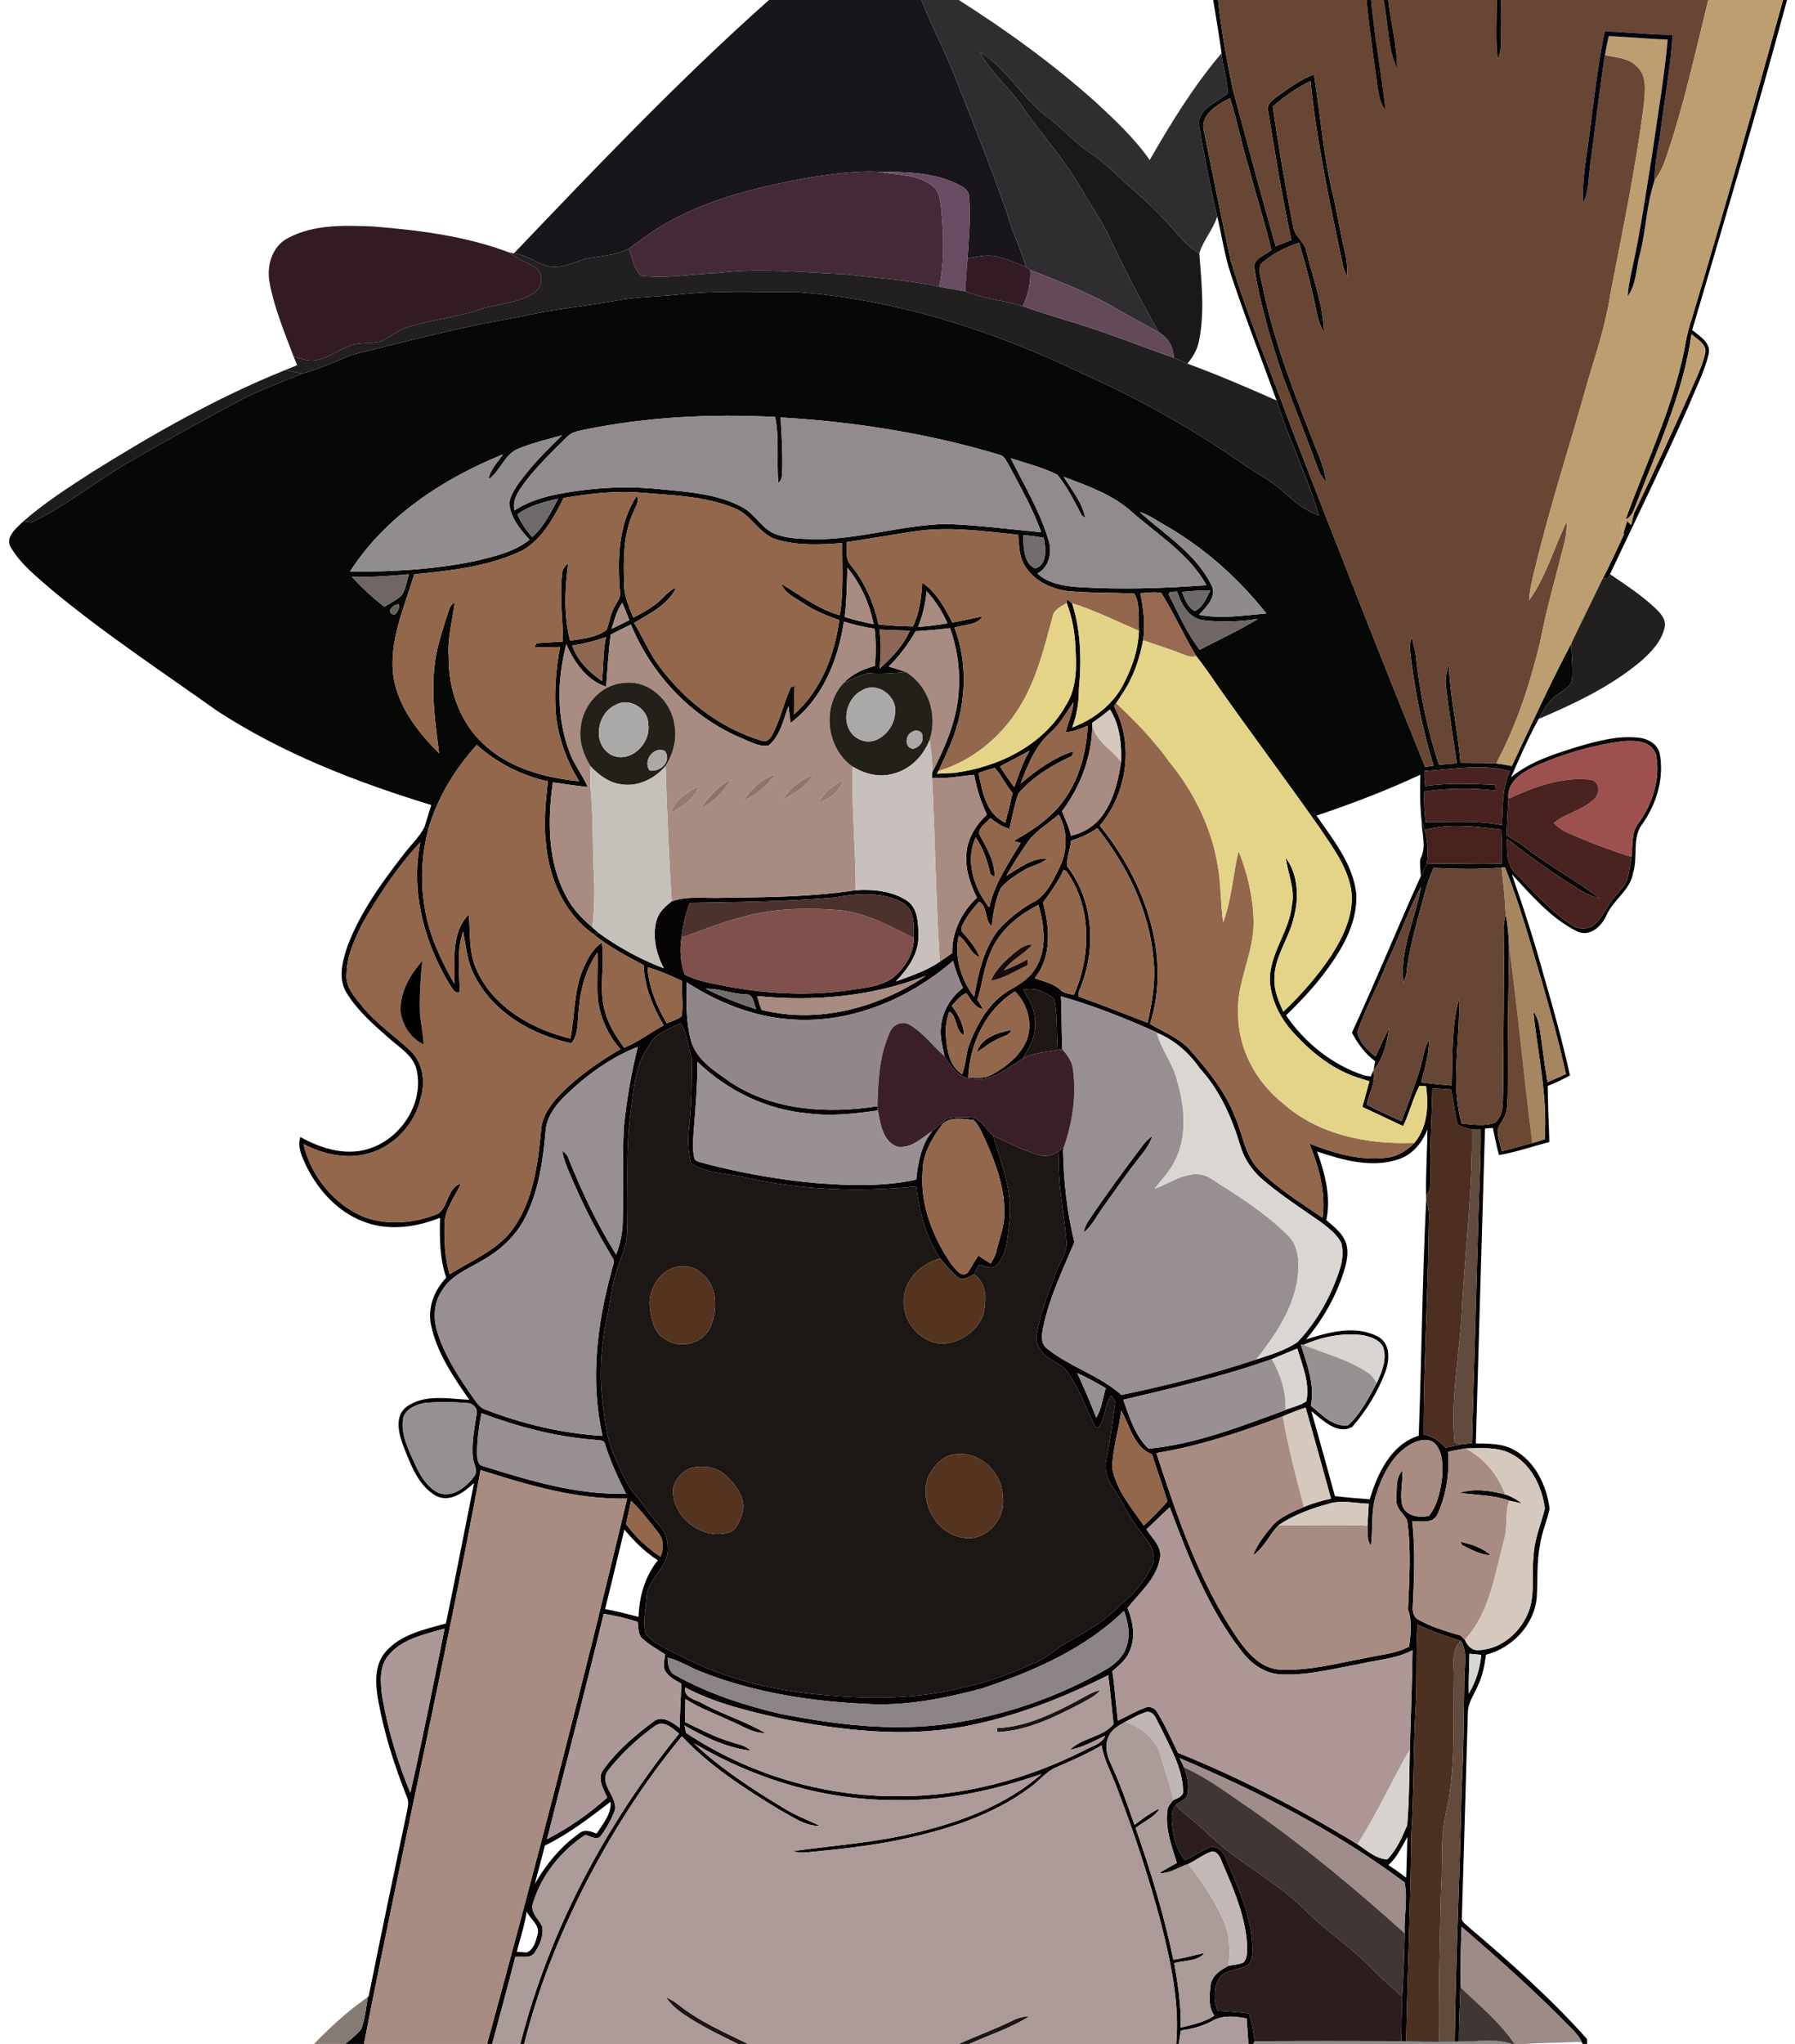 <svg height="691pt" viewBox="0 0 607 691" width="607pt" xmlns="http://www.w3.org/2000/svg"><path d="m260.04 0h51.57c3.68 9.53 8.61 18.53 12.17 28.11 5.82 14.62 11.58 29.26 16.81 44.09 1.59 6.23 4.68 11.93 6.38 18.12-3.16-1.48-6.45-2.7-9.82-3.6-3.31-.87-6.69.11-9.95.67.39-7.04 1.19-14.14.45-21.18-.17-2.44-2.73-3.34-4.58-4.29-8.21-3.82-17.45-3.73-26.31-3.9-7.28-.29-14.53.69-21.72 1.76-17.55 3.12-35.36 7.16-50.87 16.33-4.07 2.32-7.74 5.24-11.53 7.97-4.74 2.4-10.09 2.49-15.18 3.53-4.21 1.55-8.7 3.59-13.25 2.1-3.48-1.35-6.63-3.61-10.44-4.04 27.99-29.3 55.97-58.73 86.27-85.67z" fill="#19161b"/><path d="m311.61 0h12.6c16.28 10.32 31.94 21.67 46.32 34.54 6.55 6.05 13.12 12.21 18.26 19.56 7.21-12.6 14.88-25.02 24.29-36.12.31 4.6 2.2 9.12 1.97 13.69-3.59 3.11-10.53 5.26-9.54 11.15 1.84 10.15 3.69 20.31 6.11 30.33-1.38 4.48-4.7 8-6.06 12.48-4.5-2.42-7.44-6.71-10.86-10.35-3.63-4.02-7.56-7.76-11.7-11.26-4.71-3.96-8.79-8.68-13.99-12.04-5.6-3.64-9.86-8.89-15.29-12.74-8.2-6.36-13.31-16.15-22.25-21.62 3.4 6.85 9.63 11.65 13.9 17.91 5.48 8.13 12.11 15.42 17.46 23.65 2.8 4.26 5.2 8.77 7.97 13.05 3.65 5.61 6.1 11.88 9.17 17.8 3.72 7.56 7.75 14.95 11.88 22.29-4.46-2.6-9.1-4.87-13.55-7.49-9.43-5.67-19.75-9.57-29.93-13.59-.35-.23-1.05-.69-1.4-.92-1.7-6.19-4.79-11.89-6.38-18.12-5.23-14.83-10.99-29.47-16.81-44.09-3.56-9.58-8.49-18.58-12.17-28.11z" fill="#302d31"/><path d="m410.25 0h1.67c1.03 10.1 2.91 20.1 4.92 30.05 4.78 17.74 9.53 35.49 14.54 53.17 1.76-.71 3.54-1.39 5.32-2.07-3.1-14.3-5.47-28.74-7.78-43.19-.91-2.66 1.53-4.31 3.37-5.65 3.85-2.63 7.59-5.58 12.05-7.12 2.1 13.05 3.08 26.3 6.07 39.21 1.7 6.86 2.7 13.87 4.38 20.74.66 2.76.9 5.61.82 8.44-.56-1.16-1.19-2.31-1.45-3.58-4.33-20.74-8.85-41.49-11-62.6-4.65 2.26-8.9 5.25-12.77 8.65 1.99 13.62 4.28 27.2 6.97 40.71.5 3.29 4.01 5.05 4.46 8.42 2.19 9 5.65 17.89 5.91 27.23-1.05-1.79-1.84-3.73-2.25-5.77-1.71-8.28-3.69-16.52-6.23-24.59-4.66 1.61-9.27 3.9-12.91 7.24-1.09 2.69.48 5.84.86 8.63 4.09 19.37 11.52 37.76 18.76 56.1 1.2 2.92 2.11 5.95 2.56 9.08-1.16-1.43-2.27-2.94-2.85-4.71-3.84-10.41-7.87-20.74-11.83-31.09-4-11.87-7.62-23.94-9.61-36.32-.86-3.58 3.59-4.61 5.7-6.45-2.25-9.37-5.18-18.57-7.65-27.89-2.39-7.73-3.88-15.72-6.32-23.44-4.42 2.15-10.6 5.81-8.7 11.7 2.91 14.32 5.75 28.67 8.87 42.96 5.77 19.22 13.65 37.72 20.49 56.57 14.88 38.38 29.81 76.73 45.32 114.85.71-.11 2.13-.32 2.84-.43-3.45-11.24-5.85-22.79-7.42-34.45-.36-3.01-1-6.09-.06-9.05.59 1.94 1.15 3.91 1.43 5.94 1.33 12.64 3.86 25.2 7.89 37.26 1.99-.17 4-.34 6.01-.51-1.24-8.67-2.7-17.32-3.67-26.03-.41-2.51.22-4.99 1.01-7.36.32 11.19 3.04 22.09 3.91 33.22 4.03.08 8.06-.02 12.09.2 1.76.23 3.52.55 5.27.89 6.55-13.94 12.98-27.94 20.17-41.56-.1 4.06.6 8.12.23 12.17-.38 2.62-3.08 3.79-4.93 5.25-3.1 1.85-4.65 5.23-6.39 8.23-3.51 6.37-6.4 13.06-9.34 19.71 6.65-5.46 15-7.98 23.08-10.48 6.47-1.86 13.19-3.65 19.99-2.91 3.09.31 6.44 2.07 7.2 5.34 1.59 8.28-1.03 16.95-5.8 23.76-3.71 4.71-1.47 11.11-3.18 16.52-.92 5.96-6.68 9.13-9 14.38-1.62 3.81-5.85 7.68-10.17 5.39-8.78-4.4-15.25-12.14-21.85-19.19 3.99 11.41 7.7 22.93 10.89 34.59l-.85 1.31c-3.88-12.82-7.35-25.8-12.37-38.24l-1.12.04c-7.67.76-15.36.48-23.04.15-1.22 2.79-2.26 5.65-2.99 8.6-2.37 8.94-5.16 17.83-6.18 27.06-.17 1.13-.62 2.21-.93 3.32-1.55-11.22 4.02-21.77 5.88-32.63-4.42 8.19-7.32 17.09-11.4 25.45-3.04 8.06-7.42 15.58-10.13 23.74.73 3.5 3.46 6.07 6.15 8.22 1.47-3.22 2.86-6.47 4.56-9.58-.66 4.95-2.01 10.38-5.23 14.2.12-.76.38-2.29.51-3.05-3.4-2.5-5.88-5.95-7.84-9.64 8.12-17.49 15.35-35.38 23.31-52.94.23-.44.7-1.32.93-1.77.26-.58.78-1.74 1.04-2.32 8.47-.29 16.95.2 25.43-.13.09-3.85.02-7.69-.21-11.52-8.55-.99-17.49-2.22-25.92.12-.34-.95-.67-1.89-.99-2.83-.59-5.25-.62-10.54-.45-15.81-11.41 5.32-23.18 9.81-35.11 13.82 5.57 8.08 12.26 16.21 13.44 26.3.57 10.53-5.4 19.97-11.58 27.98-3.7 4.73-7.84 9.08-12.15 13.25 6.32 9.29 15.74 16.85 26.59 20.36l-1.94.81c-8.41-2.62-15.59-8.2-21.5-14.6-4.68-4.82-8.11-11.17-8.61-17.93-.41-9.31 6.51-16.73 7.42-25.81 1.17-5.51-1.38-10.73-2.07-16.1 4.27 5.76 4.54 13.68 2.67 20.4-1.61 7.06-6.6 13.15-6.51 20.61-.15 3.9 1.47 7.53 3.01 11.02 6.01-5.69 11.54-11.95 16.14-18.85 4.33-6.78 8.14-14.72 6.72-22.99-1.53-7.63-6.31-13.97-10.55-20.3-11.39-16.26-23.34-32.11-34.74-48.36-2.22-3.32-4.55-6.56-6.99-9.71-4.26-6.95-7.51-14.49-11.86-21.37-2.34-.39-4.72-.04-7.06.11 1.04 5.22 1.77 10.58.93 15.89-1.17 6.38-3.33 12.62-6.97 18.03-.09-.47-.29-1.4-.39-1.87 3.31-5.93 5.7-12.5 5.96-19.34-.24-4.11.51-9-1.56-12.56-7.51-.43-15.08-.15-22.58-.89-5.4-.72-10.81-3.18-13.95-7.79-2.46-3.2-2.42-7.41-2.77-11.22-11.99-1.29-24.19-3-36.2-.99-7.29 1.13-14.56 2.39-21.85 3.48.2 2.62-.49 5.71 1.51 7.82 4.75 5.76 7.69 12.74 9.34 19.98 3.86.42 7.74.63 11.63.7 2.24-4.64 2.83-9.78 3.14-14.86 4.81 3.27 7.6 8.51 10.19 13.53 3.43-.59 6.82-1.43 10.24-2.09-2 3.14-6.33 2.71-9.5 3.82 4.38 11.63 3.94 24.79-.21 36.42-1.44 4.14-3.44 8.05-5.22 12.04l-.49.92c1.93-.1 3.86-.21 5.79-.29l1.21 1.31c-2.87.43-5.79.49-8.69.34.01-.43.02-1.3.03-1.73 4.63-9.12 8.87-18.81 9.05-29.22.35-6.67-.8-13.33-2.99-19.62-3.86.48-7.74.82-11.63 1.04-2.48 4.37-5.53 8.39-9.08 11.93 1.95.61 3.92 1.2 5.85 1.91-4.34.3-8.67.78-13.02.34-2.77.82-5.36 2.17-8.04 3.26 2.79-3.01 6.59-4.69 10.49-5.7.4-4.2.39-8.43-.11-12.62-3.51-.5-6.98-1.3-10.36-2.37-1.91 12.94-7.24 26.21-18.02 34.25-.25-1.89-.49-3.78-.72-5.67-1.72 4.61-2.75 10.02-6.71 13.31-3.53.59-6.84-1.66-10.05-2.86-16.58-7.28-29.65-21.39-36.52-38.05-2.29 1.11-4.57 2.26-6.83 3.42-.79 5.85-1.08 11.74-1.56 17.61-6.65-2.19-10.77-8.25-13.47-14.36-3.07 11.92-3.34 24.87 1.12 36.48 1.49 4.21 4.4 7.7 6.13 11.79-3.94-.42-7.86-1.02-11.78-1.57-1.84 12.97-1.82 27.04 4.67 38.81 2.04 4.03 5.27 7.25 8.65 10.17.72.65 1.45 1.29 2.18 1.93-.46.08-1.38.26-1.84.35-9.96-7.01-15.06-19.09-16.03-30.93-.84-6.9-.03-13.82.66-20.68-8.93-1.99-17.21-6.21-24.02-12.31-7.37 8.11-13.24 17.72-16.35 28.28l-1.35-.52c.78-2.48 1.56-4.96 2.31-7.45-25.18-7.68-50.09-17.33-72.26-31.72-18.85-13.41-38.2-26.19-56.03-40.97-4.94-4.34-10.33-8.48-13.76-14.2-2.37-3.57 1.77-6.74 4.1-9.01.7.09 2.09.26 2.79.35 10.87-5.25 20.46-12.69 30.66-19.07 12.53-7.28 25.21-14.3 37.97-21.18 7.34-4.03 15.22-6.92 22.97-10.05 5.74-1.54 11.12-4.08 16.61-6.32 18.97-4.67 37.86-9.71 57.16-12.88 10.49-2.56 21.28-3.42 31.88-5.4 6.92-1.33 13.98-1.36 20.97-2.06 13.63-1.58 27.38-.82 41.08-.89 33.61 2.64 66.22 13.13 96.46 27.75 19.28 8.57 37.74 19 55 31.13 4.38 2.86 9.06 5.33 12.92 8.92 3.42 3.19 7.13 6.18 11.62 7.72-3.82-13.29-10.17-25.7-14.3-38.9-5.16-14.23-10.73-28.33-15.48-42.71-2.11-6.36-3.04-13.01-4.58-19.51-2.42-10.02-4.27-20.18-6.11-30.33-.99-5.89 5.95-8.04 9.54-11.15.23-4.57-1.66-9.09-1.97-13.69-.84-6.01-1.83-12-2.83-17.98m-212.73 145.29c-2.04.45-4.29.77-5.76 2.41-4.72 4.64-9.48 9.26-13.59 14.44-2.24 3.05-5.07 6.34-4.22 10.42 3.97-2.59 8.5-4.15 13.1-5.18 11.83-2.45 24.01-3.26 36.04-2.01 9.34.91 19.13 1.49 27.6 5.92 4.19 2.02 6.35 6.54 10.38 8.75 4.62 2.2 9.87 2.08 14.88 2.26 14.87.01 29.26-4.88 44.11-5.15 10.72.36 21.37 1.78 32.04 2.78-2.89-8.01-7.11-15.44-11.09-22.95-.78-1.19-1.37-2.81-2.89-3.2-24.08-7.25-49.09-11.2-74.17-12.66.41 5.94.74 11.89.57 17.85-.08 1.5.1 3.26-1.32 4.23-.69-7.4.44-14.91-1.09-22.24-21.59-1.1-43.39-.07-64.59 4.33m-22.69 6.59c-4.45 2.13-5.75 7.56-9.64 10.15.55-3.32 3.12-5.71 4.89-8.42-20.28 8.22-39.72 20.91-51.72 39.61 14.26.12 28.62-.68 42.6-3.61 6.29-1.55 12.95-2.99 18.12-7.16-3.27-3.45-6.45-7.5-6.9-12.4.76-3.88 3.41-6.99 5.78-10.01 3.64-4.65 7.92-8.73 12.1-12.89-5.12 1.42-10.32 2.67-15.23 4.73m166.98 3.05c4.59 9.25 10.03 18.18 12.91 28.17 1.08 3.94-.06 8.79-3.92 10.77 3.49 3.29 8.49 4.12 13.1 4.56 14.68.95 29.41.48 44.06-.59-5.71-10.46-16.27-16.91-25.01-24.6-6.57-5.99-15.07-8.99-23.25-12.03 2.74 4.41 6.26 8.65 7.29 13.88-.3-.21-.88-.63-1.17-.84-2.51-4.73-4.89-9.61-8.3-13.78-4.98-2.46-10.43-3.85-15.71-5.54m-151.22 13.41c-3.29 6.64-7.1 13.64-13.64 17.58-11.44 5.63-24.34 6.97-36.86 8.23-3.42 11.34-8.77 22.8-6.99 34.94 1.69 10.12 8.33 18.53 15.4 25.59-1.67-12.76-3.56-26.08.28-38.64 1-3.38 1.93-6.79 3.15-10.09.29-.99.9-1.72 1.82-2.2-.78 6.07-2.47 12.05-2.03 18.23-.13 10.67 3.53 21.65 11.34 29.14 8.71 8.49 20.98 11.82 32.78 12.99-4.29-7.01-7.17-14.93-7.94-23.14-.47-7.45.07-14.93 1.5-22.26-2.89.13-5.78.19-8.66.07.17-.32.53-.97.71-1.29 2.96-.37 5.95-.33 8.92-.61-.02-7.63-1.25-15.3-.28-22.95-.01-1.48.96-2.6 2.06-3.45-1.17 8.64-1.55 17.58.62 26.1 4.2-.66 8.87-.99 12.36-3.66.99-2.61 1.3-5.47 2.74-7.91.74-1.57 2.18-3 1.78-4.88-.87-11-.63-22.94 5.65-32.48 1.06 1.9-.53 3.72-1.1 5.48-3.61 7.78-3.38 16.58-3.13 24.97.05 3.78 1.78 7.23 3.09 10.7 3.55-1.83 7.14-3.79 9.95-6.67 1.35-1.38 2.73-2.78 4.55-3.5-2.74 5.86-8.98 8.78-14.26 11.95 2.61 4.18 4.52 8.75 7.24 12.86 8.78 12.64 21.52 22.77 36.4 27.11 1.46.33 2.56-1.13 3.19-2.26 2.65-5.08 3.81-10.78 6.2-15.97.31-.12.95-.37 1.27-.5-.1 3.24-.2 6.47-.22 9.71 9.14-8.07 13.73-20.1 15.34-31.93-4.39-1.45-8.65-3.28-12.49-5.85-2.63-1.8-5.95-3.19-7.15-6.39 6.43 3.82 12.43 8.6 19.79 10.61 1.37-8.04.75-16.25.86-24.37-7.38.53-14.98.95-22.16-1.19-6.01-1.76-8.58-8.46-14.37-10.66-9.91-4.03-20.81-4.32-31.34-5.17-8.82-.8-17.67.34-26.37 1.76m-15.62 5.53c1.17 2.85 2.93 5.39 4.99 7.67 4-3.47 6.32-8.34 8.77-12.94-4.81 1.09-9.71 2.32-13.76 5.27m210.45-.74c8.49 7.62 18.88 13.96 24.13 24.47 2.3 3.97-1.65 7.51-4.07 10.24 7.53 1.48 15.2.18 22.75-.45-9.64-12.19-21.57-22.72-35.15-30.34-2.5-1.41-4.84-3.19-7.66-3.92m-39.42 7.78c.15 3.78.02 9.55 4.07 11.26 4.16-1.16 3.58-6.96 2.88-10.34-2.29-.48-4.62-.76-6.95-.92m-60.37 27.63c3.19 1.07 6.48 1.8 9.78 2.48-1.33-6.97-4.38-13.56-8.85-19.09-.2 5.55-.23 11.1-.93 16.61m-166.63-13.49c3.4 3.63 7.01 7.08 11 10.06 2.03-1.28 4.27-2.31 5.97-4.04 1.27-2.09 1.57-4.61 2.28-6.93-6.41.57-12.82 1.01-19.25.91m194.33 4.84c-.35 4.15-1.33 8.22-2.88 12.08 3.32-.27 6.63-.67 9.92-1.25-1.74-3.97-4.08-7.66-7.04-10.83m82.29.2-.49.79c3.34 6.33 6.12 13.12 10.58 18.77 6.59-3.42 13.35-6.55 19.69-10.42-6.23.98-12.65 1.19-18.89.41-4.76-.94-7.07-5.47-8.45-9.64-.61.02-1.83.06-2.44.09m4.1.03c.96 2.38 1.84 5.23 4.32 6.44 2.71-1.26 3.93-4.41 5.23-6.94-3.2-.07-6.38.17-9.55.5m-267.83 6.17c.07 1.12.65 1.57 1.74 1.38.84-.79 1.49-2.15 1.23-3.31-1.21-.21-2.51.86-2.97 1.93m74.94 6.29c2.01-.93 4-1.91 5.97-2.94-.78-1.95-1.55-3.91-2.36-5.85-1.93 2.59-2.66 5.77-3.61 8.79m90.53.26c.71 4.38.54 8.82.05 13.21 4.14-3.62 7.97-7.79 10.26-12.85-3.44-.09-6.87-.18-10.31-.36m-103.85 5.39c1.72 5.12 5.72 8.97 10.04 12 .55-4.94.29-9.96 1.36-14.85-3.71 1.3-7.51 2.3-11.4 2.85m326.89 40.23c-4.82 2.16-10.97 5.37-10.31 11.6-.3 4.11-.41 8.23-.68 12.35 2.11 1.23 4.23 2.46 6.18 3.94 8.04 6.46 17.38 11.11 25.45 17.51-3.64-1.07-6.92-2.98-10.05-5.08-7.44-4.64-14.47-9.9-21.43-15.22.05 4.07-.31 8.8 3.03 11.81 6.02 6.01 11.62 12.64 18.83 17.3 1.98 1.45 4.82 1.47 7.01.54 3.41-2.67 4.9-6.94 7.69-10.15 1.48-1.83 3.4-3.43 4.14-5.74.72-2.5.97-5.09 1.42-7.64.53-3.86-.17-8.25 2.46-11.49 4.65-6.64 7.48-14.95 5.83-23.07-1.38-4.66-7-4.87-10.99-4.55-9.84 1.2-19.47 4.03-28.58 7.89m-38.7 2.2c-.09 1.7 0 3.42.26 5.11 7.82-1.2 15.78-.77 23.65-.44.05.48.14 1.43.19 1.91-8.01-.94-16.19-.83-24.16.33-.07 3.43.01 6.88.43 10.3 8.59.13 17.29-.62 25.78 1.09.41-6.15-.02-12.54 2.73-18.25-9.33-2.66-19.33-.62-28.88-.05z" fill="#060806"/><path d="m411.92 0h50.22c.84 9.57 2.35 19.06 3.6 28.58.45 3.06.85 6.25 2.81 8.77-1.39-12.47-3.73-24.84-4.9-37.35h4.22c1.61 7.76 1.34 16.07 4.58 23.38.01-7.89-2.14-15.57-3.02-23.38h36.73c-.04 6.64-.45 13.31.3 19.93.75-1.52 1.06-3.2 1.05-4.89.08-5.01.16-10.03.06-15.04h70.11c-4.49 18.09-8.41 36.38-14.53 54.02-.83 2.55-2.13 4.9-3.67 7.07.01-6.47 1.65-12.75 2.4-19.15 1.21-10.06 3.2-20.03 3.68-30.16-7.66.03-15.27-1.04-22.92-1.13-2.45 11.97-3.75 24.13-5.34 36.24-.92 7.19-2.38 14.4-1.94 21.68 1.99-3.97 1.75-8.51 2.37-12.8 1.7-12.38 3.07-24.8 5-37.15 3.7.85 8.04.9 10.82 3.87 3.55 3.16 2.68 8.38 2.37 12.59-2.72 21.79-7.32 43.28-11.44 64.82-1.51 9.92-4.72 19.45-7.57 29.03-5.89 21.08-12.68 41.92-17.82 63.21-.91 3.54-1.78 7.11-1.98 10.78 5.79-8.04 8.38-17.9 12.77-26.72-.1 2.3-.2 4.63-.75 6.88-2.81 11.26-6.11 22.41-8.27 33.82-3.42 14.2-8 28.26-14.89 41.17-4.03-.22-8.06-.12-12.09-.2-.87-11.13-3.59-22.03-3.91-33.22-.79 2.37-1.42 4.85-1.01 7.36.97 8.71 2.43 17.36 3.67 26.03-2.01.17-4.02.34-6.01.51-4.03-12.06-6.56-24.62-7.89-37.26-.28-2.03-.84-4-1.43-5.94-.94 2.96-.3 6.04.06 9.05 1.57 11.66 3.97 23.21 7.42 34.45-.71.11-2.13.32-2.84.43-15.51-38.12-30.44-76.47-45.32-114.85-6.84-18.85-14.72-37.35-20.49-56.57-3.12-14.29-5.96-28.64-8.87-42.96-1.9-5.89 4.28-9.55 8.7-11.7 2.44 7.72 3.93 15.71 6.32 23.44 2.47 9.32 5.4 18.52 7.65 27.89-2.11 1.84-6.56 2.87-5.7 6.45 1.99 12.38 5.61 24.45 9.61 36.32 3.96 10.35 7.99 20.68 11.83 31.09.58 1.77 1.69 3.28 2.85 4.71-.45-3.13-1.36-6.16-2.56-9.08-7.24-18.34-14.67-36.73-18.76-56.1-.38-2.79-1.95-5.94-.86-8.63 3.64-3.34 8.25-5.63 12.91-7.24 2.54 8.07 4.52 16.31 6.23 24.59.41 2.04 1.2 3.98 2.25 5.77-.26-9.34-3.72-18.23-5.91-27.23-.45-3.37-3.96-5.13-4.46-8.42-2.69-13.51-4.98-27.09-6.97-40.71 3.87-3.4 8.12-6.39 12.77-8.65 2.15 21.11 6.67 41.86 11 62.6.26 1.27.89 2.42 1.45 3.58.08-2.83-.16-5.68-.82-8.44-1.68-6.87-2.68-13.88-4.38-20.74-2.99-12.91-3.97-26.16-6.07-39.21-4.46 1.54-8.2 4.49-12.05 7.12-1.84 1.34-4.28 2.99-3.37 5.65 2.31 14.45 4.68 28.89 7.78 43.19-1.78.68-3.56 1.36-5.32 2.07-5.01-17.68-9.76-35.43-14.54-53.17-2.01-9.95-3.89-19.95-4.92-30.05z" fill="#684634"/><path d="m462.14 0h1.51c1.17 12.51 3.51 24.88 4.9 37.35-1.96-2.52-2.36-5.71-2.81-8.77-1.25-9.52-2.76-19.01-3.6-28.58z" fill="#050304"/><path d="m467.87 0h1.56c.88 7.81 3.03 15.49 3.02 23.38-3.24-7.31-2.97-15.62-4.58-23.38z" fill="#050304"/><path d="m506.16 0h1.41c.1 5.01.02 10.03-.06 15.04.01 1.69-.3 3.37-1.05 4.89-.75-6.62-.34-13.29-.3-19.93z" fill="#050304"/><path d="m602.94 0h1.37c-10.06 37.37-21.16 74.46-32.07 111.59 2.56 2.09 6.61 4.38 5.5 8.35-1.44 5.98-4.38 11.46-6.64 17.15-8.52 19.17-17.68 38.06-26.66 57.02-.16.32-.48.98-.65 1.31-.45.04-1.35.12-1.8.16 2.54-4.9 4.85-9.92 7.17-14.93l-.18-.48c.42-1.34.84-2.69 1.26-4.03l1.37 1.38c.28-1.44.6-2.88 1.07-4.27l.51-1.01c6.31-13.11 12.37-26.33 18.33-39.6 1.87-4.49 4.24-8.85 5.18-13.66.19-2.91-2.88-4.3-4.68-6.01-2.92 20.42-11.76 39.29-19.11 58.38-.21.51-.62 1.52-.83 2.03-.69.81-1.23 1.9-2.35 2.16 6.82-18.75 15.6-36.95 19.7-56.6.65-3.72 1.37-7.44 2.61-11.02 10.75-35.84 20.96-71.84 30.9-107.92z" fill="#050304"/><path d="m360.76 202.56c.43.34 1.29 1 1.71 1.34l.09.06c2.96 9.36 3.23 19.33 2.27 29.03.05 4.43-.7 8.8-2.24 12.95 6.77-2.57 12.87-7.04 16.6-13.34.1.47.3 1.4.39 1.87-.68 1.11-1.43 2.17-2.15 3.25-.19.27-.55.8-.73 1.06 6.9 12.74 4.47 29.42-4.8 40.34 14.9 18.32 24.44 43.65 16.99 67.06 4.74 2.79 10.14 4.83 13.82 9.11 5.85 6.7 11.63 13.73 14.88 22.12 2.68 5.98 3.29 13.08 8.07 17.96 6.35 6.46 14.17 11.19 21.58 16.32 1.15-8.64-1.24-17.15-4.45-25.08 8.28 3.21 17.18 5.96 26.15 4.76 3.66-.39 6.87-2.42 9.38-5.03 4.4-5.23 4.85-12.66 3.9-19.15-.56-.03-1.66-.09-2.22-.11-2.28 4.35-3.35 9.22-5.52 13.63-4.58-2.21-9.2-4.32-13.79-6.49.79-2.89 1.59-5.79 2.4-8.67-1.19-.38-2.36-.75-3.54-1.12l1.94-.81c.51.07 1.52.22 2.03.29.24-.53.72-1.59.97-2.11.84 4-1.5 7.79-2.33 11.62 3.84 2.09 7.8 3.9 11.82 5.6 2-5.4 3.96-10.81 5.79-16.28 1.3-3.75 1.5-7.84 3.49-11.34.04 4.97-1.51 9.72-2.66 14.51 3.43.45 6.87.79 10.32 1.07.33-9.7-.16-19.69 2.43-29.12.53 13.98-3.02 28.23.95 42 3.72.27 7.68 1.03 11.27-.34 3.1-2.55 2.52-6.95 2.73-10.52.02-18.69.44-37.38.17-56.07.15-1.3.39-2.6.7-3.87.69 3.54 1.04 7.14 1.13 10.76-.19 14.73-.47 29.46-.42 44.19-.03 3.68.09 7.38-.34 11.04-.3 2.6-2.34 4.53-3.1 6.96.02 2.46.86 4.83 1.41 7.21 3.45-.89 6.88-1.88 10.32-2.8 1.41-.4 2.82-.78 4.19-1.3 1.01-14.52-2.32-28.83-3.87-43.18 2 2.51 2.15 5.8 2.63 8.86.69 5.02 1.32 10.05 2.2 15.05 2.07-.89 4.14-1.8 6.2-2.74-2.29-10.66-5.24-21.16-8.23-31.64l.85-1.31c3.21 11.05 6.28 22.16 8.77 33.4-2.43 1.35-4.94 2.55-7.53 3.56.03 6.33.4 12.65.55 18.98-5.69 1.42-11.23 3.44-17.04 4.38-.8-3.03-1.48-6.1-2.05-9.18-.67.06-2 .17-2.67.23-1.02 35.49-2.11 70.98-3.1 106.47 4.32.05 8.89-.06 12.8 2.1 7.25 3.86 11.17 12.12 12.15 19.98-.9 4.17-2.72 8.11-3.28 12.37-1.13 5.81-.72 11.75-1.07 17.63-.87 9.29-8.28 17.04-17.17 19.34-.49 3.56-1.14 7.15-2.73 10.4-1.24 3-3.39 5.79-3.4 9.17-.66 23.02-1.36 46.05-2.01 69.08-.32 1.6 1.33 2.42 2.27 3.39 14.01 11.89 27.82 24.14 40.05 37.88.01.41.03 1.24.04 1.66h-1.49l-.34-.59c-.76-1.86-2.18-3.31-3.54-4.72-11.76-12.07-24.35-23.27-37.08-34.3-.35 6.81-.37 13.63-.41 20.46-.17 6.09-.58 12.19-.53 18.3-.35.01-1.06.03-1.41.05.33-28.42 1.8-56.81 2.32-85.22.73-12.32.75-24.66.93-36.99-.1-4.42 1.31-9.22-1.13-13.25-4.97-1.63-9.95-3.23-14.65-5.54-.7 9.26-.1 18.56-.67 27.83-.8 14.48-.59 28.99-1.51 43.47-.16 23.21-1.3 46.41-1.71 69.61-.41-.01-1.25-.03-1.66-.05.13-5.01.12-10.02.33-15.02.38-7.15.75-14.3.84-21.46-.3-5.72 1.15-11.68-.05-17.22-23.29-17.37-49.39-30.67-76.08-41.99.52 1.04 1.04 2.1 1.55 3.17 1.08 3.12 2 6.63.86 9.88-.97 1.22-2.47 1.82-3.67 2.77-2 2.48-1.39 5.89-.98 8.8.5 3.59 1.84 7.02 4.08 9.9 2.85-1.39 5.5-3.18 8.43-4.39 2.22-.58 4.33 1.24 5.13 3.21 4.12 9.73 8.81 19.6 9.24 30.36-.04 2.04.14 4.43-1.35 6.07-2.82 1.82-6.61 1.55-9.2 3.76-2.76 3.29-2.58 8.02-1.24 11.88 3.55.21 7.1.55 10.65.89.89 3.07 1.54 6.22 1.87 9.41l-.5.92h-1.58c-.19-2.88-.38-5.75-.6-8.62-3.77-.75-7.96-1.21-11.46.73-3.32 1.86-7.03 2.81-10.77 3.34-.24 1.51-.48 3.03-.75 4.55h-.86c1.22-13.94-1.85-27.74-5.23-41.17-4.22-15.93-9.43-31.59-15.39-46.94-1.69-4.22-3.85-8.29-4.59-12.82-4.85 2.83-10 5.08-15.14 7.31-3.59 1.44-5.93 4.66-9 6.87-12.96 9.66-28.71 14.49-44.34 17.78-10.44 2.11-21.04 3.23-31.62 4.24-1.4.12-2.82 0-4.13-.49 13.98-1.95 28.15-2.87 41.89-6.33 15.12-3.61 30.19-9.32 42.02-19.71-15.8 5.42-32.35 9.16-49.14 8.82-24.06.14-47.78-7.05-68.42-19.21 9.08 8.56 19.62 15.43 30.28 21.86 3.9 2.46 8.23 4.07 12.37 6.06-5.23.17-9.52-3.28-13.93-5.59-11.67-7.13-23.38-14.62-32.78-24.68-13.19 15.91-24.29 33.51-33.64 51.93-8.3 16.62-15.21 34.01-19.69 52.07h-1.31c9.78-38.38 28.84-74.17 53.69-104.91-2.17-1.8-5.14-4.66-8.08-2.65-5.94 4.28-11.43 9.33-15.93 15.12-3.27 4.47 3.12 8.7 2.35 13.29-1.1 3.05-2.72 5.93-4.62 8.57-1.28 2.12-3.74.22-5.47-.09-8.04 5.38-14.68 13.41-17.53 22.73-1.32 3.22 1.57 5.49 2.94 8.02.67 3.14-.65 6.34-2.4 8.9-1.37 2.29-4.45 1.32-6.64 1.59-2.47 9.85-5.21 19.62-7.82 29.43h-1.72c16.78-61.2 32.62-122.66 47.36-184.39-17 .42-33.52-4.54-49.56-9.63-12 64.9-26.84 129.24-39.44 194.02h-6.34c1.91-1.57 3.88-3.11 5.44-5.03 1.3-3.47 1.6-7.23 2.22-10.86l-.85.63c.29-.22.86-.65 1.14-.87 4.12-20.72 8.49-41.39 12.85-62.06.32-1.78.9-3.68.02-5.4-4.14-10.42-7.6-21.16-9.59-32.21-1.02-5.59-1.57-12.14 2.41-16.76 5.12-5.93 13.21-7.58 20.41-9.58 3.29-15.81 6.36-31.66 9.51-47.5-3.39 3.13-8.18 6.8-12.96 4.29-6.07-3.56-8.51-10.72-10.99-16.92-1.56-4.17-3.02-10.02 1.18-13.18 6.12-4.36 14.19-2.64 21.19-2.32-5.42-7.74-10.98-15.87-12.95-25.27-1.25-5.86 1.1-11.8 5.13-16.02-2.24-6.51-2.26-13.46-2.09-20.25-7.73 3.08-16.51 4.43-24.56 1.76-9.29-2.98-16.43-10.61-20.65-19.2-1.41-3.06-3.12-6.43-2.03-9.86 7.28 4.07 16.19 6.74 24.31 3.57 10.15-3.77 17.41-15.27 15.06-26.06-1.03-4.93-5.64-7.6-9.13-10.69-5.32-4.66-10.81-9.39-14.56-15.46-3.13-4.99-1.37-11.12.39-16.26 4.28-11.14 11.33-20.94 18.59-30.3 2.39-3.24 5.47-5.98 7.31-9.59l1.35.52c-3.55 13.22-2.73 27.7 2.69 40.31 1.76 4.2 3.8 8.28 6.1 12.21.13-7.9-1.27-17.37 4.89-23.5.48 6.45-.12 13.26 2.85 19.25 5.75 12.35 18.7 19.63 31.47 22.72 1.61-8.17 1.05-16.84 4.73-24.52 1.38-3.03 3.1-6.05 5.91-7.95 1.09 7.64-1.13 15.47.98 23.01 1.14 4.66 3.78 8.73 6.57 12.56 4.78-1.94 8.83-5.18 13.37-7.56-3.68-6.24-6.52-13.07-6.81-20.4-5.89-3.12-11.86-6.2-17.01-10.49.46-.09 1.38-.27 1.84-.35 6.78 4.94 14.2 8.94 22.02 11.95-2.61-4.92-3.97-10.8-2.46-16.27.79-2.74 2.96-4.7 5.13-6.38 5.43-1.92 11.27-.97 16.9-1.18 15.11-.21 30.31-.26 45.29-2.57 5.85-.39 12.12.21 17.18 3.41 4.11 2.66 4.02 8.2 4.05 12.54-.09 5.89-3.75 10.79-7.61 14.88 5.1-1.85 10.32-3.58 14.84-6.66 1.42-.95 2.81-1.95 4.19-2.95-.12-7.15 3.2-13.85 8.35-18.69-2.17-4.49-3.92-9.36-3.55-14.43.12-5.35 3.16-10.08 6.92-13.67-2-4.29-3.48-8.81-4.29-13.48-1.85.22-3.7.47-5.55.68l-1.21-1.31c14.95-1.93 30.19-9.3 37.79-22.86 4.09-6.36 3.54-14.22 3.11-21.42-.29-4.5-1.26-8.93-2.85-13.15.01-.33.04-.97.05-1.29m-5.35 44.91c-5.25 4.49-7.87 11.11-10.25 17.4 5.36-4.51 11.12-8.74 17.87-10.91-.14.4-.42 1.21-.55 1.61-6.74 3.11-13.24 7.02-18.12 12.72-1.37 3.87-2.06 7.93-3.01 11.92-2.44-.66-4.49-2.14-6.47-3.64-1.32 1.64-3.87 3.03-3.8 5.31 2.43 4.56 5.36 9.13 5.22 14.53l-1.36-.8c-1-4.42-2.41-8.74-4.98-12.52-3.7 7.84-.58 17.25 4.56 23.74 1.72-8.11 6.47-14.89 10.63-21.86-.6-.16-1.79-.48-2.39-.64 4.27-2.48 8.56-5.03 12.16-8.45 8.61-7.61 12.41-19.35 12.88-30.55-2.36 1.1-4.82 1.98-7.42 2.24.83-3.43 2.34-6.69 2.66-10.24-2.41 3.48-4.45 7.27-7.63 10.14m13.95-3.11c.11 10.76-3.78 21.3-10.2 29.86.99 2.76 2.42 5.38 2.97 8.3 4.26-.88 8.09-3.34 10.67-6.85 3.8-5.26 5.35-11.73 6.29-18.06.21-6.08-.4-12.53-3.76-17.76-1.91 1.61-3.91 3.1-5.97 4.51m-31.2 14.73c1.52 2.4 3.12 4.76 4.81 7.05 1.52-4.22 2.89-8.52 5.24-12.38-3.32 1.84-6.71 3.55-10.05 5.33m-7.25 2.21c1.26 6.28 2.5 13.86 9.03 16.81.9-3.33 1.72-6.68 2.48-10.04-2.31-2.6-3.71-5.97-6.03-8.46-1.86.46-3.67 1.08-5.48 1.69m17.52 22.15c-2.98 4.03-5.63 8.3-8.14 12.63 4.27-2.52 8.56-6.07 13.82-5.82-2.23 1.99-5.34 2.38-7.84 3.92-2.88 1.68-5.78 3.57-7.91 6.17-1.81 4.03-2.54 8.44-2.98 12.81-2.52-2.01-1.21-6.45-4.26-8.36-1.95 2.22-3.9 4.48-5.25 7.14-.53 1.03-1.36 2.42-.21 3.4 2.15 2.58 4.48 5.11 5.64 8.33-3.33-1.4-4.17-5.43-7.1-7.36-1.58 7.31.8 14.83 5.22 20.67 1.38-7.85 3.15-16.05 8.1-22.51 3.14-3.51 6.88-6.51 10.9-8.95 5.11-2.13 7.56-7.57 9.87-12.24 2.76-5.62 2.81-12.41-.26-17.92-3.18 2.71-6.78 4.99-9.6 8.09m13.77.72c-.27 2.91-1.57 5.79-1.36 8.69 9.25 11.88 9.95 28.71 4.01 42.23-.04.45-.13 1.36-.17 1.81 7.86 2.77 15.59 5.9 23.39 8.85 1.62-7.14 2.78-14.43 1.96-21.76-1.4-16.24-8.95-31.42-18.96-44.05-2.7 1.92-5.71 3.31-8.87 4.23m-239.79 28.29c-2.52 5.21-5.11 10.63-5.21 16.54-.59 4.55 2.8 8.13 5.44 11.4 4.68 5.68 10.82 9.82 16.14 14.83 4.21 3.96 5.1 10.31 3.58 15.69-1.89 8.84-8.8 16.44-17.51 18.96-7.44 2.22-15.49.4-22.23-3.11 2.5 10.85 10.39 20.57 20.75 24.78 8.02 2.8 17.11 1.96 24.87-1.29 3.41-2.5 3.1-8.86 7.62-10.1-1.97 4.22-5.03 8.13-5.54 12.89-.17 5.95.04 12.01 1.7 17.76 7.4-4.69 16.09-8.06 21.43-15.35 6.9-9.7 8.45-21.94 9.53-33.48.32-4.85 3.46-8.91 6.69-12.29 5.95-5.93 12.9-10.78 20.14-15-4.13-4.6-6.75-10.47-7.63-16.57-.42-5.38.09-10.78-.15-16.17-3.86 5.61-5.77 12.32-6.27 19.06-.61 3.92.1 8.36-2.53 11.68-13.31-2.75-26.62-10.5-32.85-23.01-2.47-4.56-2.75-9.79-3.78-14.73-2.31 6.6-1.21 13.65-1.15 20.47-1.84.63-2.44-1.39-3.32-2.44-8.68-14.32-13.34-31.6-9.99-48.27-7.76 8.33-14.09 17.89-19.73 27.75m237.23-18.35c-1.8 3.99-4.38 7.5-6.93 11.03 2.26 8.46 3.07 18.26-2.81 25.52 2.94 1.15 6.25 1.72 8.63 3.95 1.22 1.23 3.02 1.33 4.62 1.74 5.83-13.36 6.15-29.9-2.7-42.04-.2-.05-.6-.15-.81-.2m-77.35 9.28c-16.3 1.46-32.67 1.52-49.02 1.83-1.44 3.75-2.41 7.67-2.79 11.68-.72 4.2-.37 8.5 1 12.53 4.77 2.49 10.15 3.15 15.35 4.23 13.58 2.41 27.57 3.08 41.23.95 4.65-.68 9.6-1.18 13.62-3.83 4.14-3.3 7.29-8.24 7.38-13.66-.03-4.09.36-9.12-3.47-11.78-7.04-4.05-15.61-3.33-23.3-1.95m52.68 18.54c-2.31 5.09-2.76 10.76-4.44 16.06.66 1.06 1.31 2.12 1.96 3.2-2.91-.45-4.14-3.36-5.74-5.44-2.07.87-3.44 2.66-4.88 4.29 2.22 2.91 3.95 6.2 4.16 9.93-3.13-1.27-2.03-6.12-5-7.99-.92 2.57-1.36 5.3-1.18 8.03.36 4.82 1.08 10.3 5.51 13.17 1.32-3.57 1.25-7.49 2.76-11.01 2.7-6.71 6.57-13.39 12.92-17.23 3.24-1.89 6.69-3.8 8.76-7.06 4.46-6.41 3.38-14.88 1.37-21.97-6.84 3.44-13.27 8.76-16.2 16.02m-67.06 22.71c-12.83-.75-25.07-5.67-35.79-12.59-.01 6.52-.2 13.16 1.49 19.52 1.74 6.7 8.1 10.51 13.37 14.28 14.57 9.65 32.92 10.74 49.75 8.13l.13 1.43c-7.86 1.11-15.84 2.03-23.75.97-13.98-1.23-27.2-7.71-37.26-17.4.01 7.99-.67 15.95-1.31 23.91-.16 2.78-.4 5.62.2 8.37.17 1.63 2.27 1.5 3.41 2.02 12.41 3.27 25.08 5.52 37.86 6.68 11.25.84 22.72 1.28 33.82-1.18.61-5.83 1.68-11.81 5.49-16.48 1.8-1.35 3.34-3.06 5.25-4.26 2.96-.5 6.02-.48 9-.14 2.65 1.29 4.03 4.13 6.22 5.99 2.81 9.43 6.78 19.02 5.55 29.07-.66 5.16-.58 11-4.47 15-1.79 1.28-3.94.01-5.79-.44-.58 1.11-1.16 2.21-1.74 3.32-1.63.68-3.44 2.21-5.24 1.11-2.35-1.87-4.16-4.3-6.18-6.49-4.84-7.26-7-15.79-8.09-24.35-19.61 1.99-39.61 1.19-58.83-3.29-5.87-1.19-12.16-1.19-17.36-4.55-.99-4.03-1.13-8.2-.64-12.31.99-7.6.87-15.28 1-22.91-1.18-4.06-1.6-8.46-3.77-12.14-3.94 1.95-8.76 3.32-10.78 7.63-4.59 6.15-5.04 14.07-6.04 21.4-2.18 14.31-.75 28.81-1.44 43.21-.36 4-2.31 7.6-3.38 11.43-1.56 4.64-2.15 9.51-3 14.31-2.26 9.84-3.09 20.08-1.79 30.12.76 6.1 1.33 12.37 3.91 18.04 2.08 4.52 3.74 9.36 7.03 13.2 2.81 3.25 5.02 6.97 7.95 10.13 1.9 2.07 3.21 4.76 3.09 7.62.69 6.75-6.87 10.51-7.17 17-.18 4.18-1.45 8.5-.15 12.59 3 3.28 7.22 4.98 11.11 6.94 14.93 7.96 31.7 11.95 48.47 13.45 16.07 1.55 32.54 1.53 48.25-2.65 8.51-1.72 16.56-5.05 24.48-8.52 3.51-1.61 6.3-4.35 9.65-6.23 6.47-3.8 13.23-7.4 18.36-13 4.62-3.41 8.22-8.06 10.8-13.15 2.03-4.43-1.51-8.56-4.03-11.87-3.83-4.47-5.9-10.06-9.29-14.81-2.03-2.81-2.92-6.37-2.04-9.77 1.32-6.31 2.07-12.7 2.96-19.08-.35-.53-1.06-1.6-1.41-2.13-1.88 2.59-1.92 6-3.2 8.9-.47.83-.77 2.26-2.02 1.96-3.47-6.59-5.63-13.98-10.42-19.82-2.11-1.96-4.89-3-7.01-4.94-1.84-1.86-3.17-4.49-2.52-7.15 1.38-7.37 4.15-14.39 6.83-21.37 1.15-3.31 3.76-6.35 3.19-10.06-.91-10.07-3.19-20.02-2.45-30.19.4-.33 1.2-.97 1.59-1.29l-.28 1.07c.23 10.45 1.32 20.93 3.84 31.09-4.02 9.51-8.58 18.93-10.63 29.12-.43 2.28-.77 5.26 1.38 6.82 7.75 6.25 17.7 9.02 25.18 15.68 15.36-3.21 30.65-7.02 45.53-11.99 4.79-1.59 9.81-3.01 14-5.9 6.59-6.96 11.38-15.54 14.3-24.65.9-2.78 1.22-5.85.54-8.71-1.44-3.01-4.23-5.08-6.8-7.08-6.49-4.53-13.16-8.86-19.24-13.95-3.71-3.05-6.68-7.07-8.07-11.7-2.85-9.53-6.92-18.94-13.73-26.35-3.66-5.3-8.56-9.64-14.56-12.11l-.05-.14c-10.53-4.73-21.29-9.01-32.4-12.18.32 5.96.18 11.93.46 17.89l-1.51.25c-.57-5.79.06-11.72-1.3-17.41-2.86-2.12-6.76-3.99-10.37-2.91 1.98 3.49 4.31 7.09 3.93 11.32.37 4.46-1.99 8.29-4.16 11.95-5.18 3.09-10.35 7.86-16.84 6.78-4.61-.04-7.45-4.08-9.58-7.6-.65-3.36-1.7-6.76-1.17-10.2.48-5.12 3.35-9.79 7.39-12.9-1.37-2.95-2.5-6.01-3.32-9.15-14.9 12.84-34.48 21.17-54.39 19.79m-48.93-17.66c.39 6.78 3.1 13.14 6.47 18.94 1.72-.67 3.57-1.19 5.04-2.36.69-3.91-.11-7.97.14-11.94-3.79-1.78-7.63-3.46-11.65-4.64m37.06 9.76c.47 1.54.87 3.13 1.48 4.66 19.13 4.84 39.53-.67 55.59-11.53-18.06 7.04-37.88 8.81-57.07 6.87m-17.36-2.48c5.46 2.83 11.2 5.06 17.06 6.92-.91-1.85-.83-5.27-3.67-5.01-4.54-.21-8.84-2-13.39-1.91m88.75 30c2.64-.03 5.51.49 7.92-.92 5-2.74 9.88-6.56 11.98-12.05 1.89-5.59.07-12.02-4.11-16.1-9.89 6.05-15.3 17.74-15.79 29.07m-136.19 6.06c-3.29 3.18-6.29 7.1-6.71 11.82-.88 10.08-2.32 20.43-6.96 29.56-3.19 6.26-8.53 11.11-14.62 14.5-4.86 2.87-10.61 5.1-13.56 10.25-2.9 4.22-2.9 9.78-1.31 14.49 2.63 8 7.34 15.08 12.14 21.92 1.1 1.49 2.2 3.2 4.1 3.75 12.61 4.88 25.94 7.99 39.44 8.82-4.18-18.36-1.95-37.53 2.99-55.5.22-1.55 1.43-3.34.34-4.79-4.61-7.68-8.85-15.6-12.43-23.81-1.72-4-3.72-7.94-4.58-12.24 1.01.59 1.83 1.43 2.18 2.59 4.49 11.21 9.69 22.21 16.1 32.46 1.33-3.55 2.17-7.27 2.23-11.07.32-10.68-.2-21.38.38-32.05.93-9.15 2.47-18.23 4.73-27.14-9.22 3.65-17.37 9.58-24.46 16.44m293.13-2.36c-.15 9.37-.86 18.73-.64 28.11-.15 2.71.62 5.87-1.48 8.06-.15-7.42.41-14.83.44-22.25-1.78 4.49-5.08 8.53-9.81 10.05-9.07 3.04-18.76.28-27.48-2.65 2.6 7.36 4.8 15.34 3.11 23.17 2.27 2.04 4.87 3.93 6.23 6.76 1.47 2.95.93 6.39.06 9.44-2.58 8.87-7.17 17.11-13.13 24.16 7.74-2.49 16.74-4.94 24.39-.91 4.25 2.37 3.86 8.01 2.39 11.95-2.54 6.77-6.43 13.07-11.15 18.52-5.09 2.86-10.1-2.37-13.86-5.31 2.72 9.55 5.39 19.12 7.98 28.72 3.91.48 7.84.77 11.77 1.08 2.64-8.74 7.17-18.52 16.57-21.5.99-26.51 1.22-53.06 2.51-79.55 1.15 2.6.99 5.42.88 8.18-.19 23.65-1.81 47.27-1.72 70.92 2.96.62 5.47 2.3 7.46 4.55 1.66-.37 3.33-.73 4.99-1.12 1.29-.13 2.58-.28 3.88-.47.61-23.96 1.41-47.91 2.05-71.87.22-11.38 1.03-22.75.88-34.14-.74 0-2.21-.01-2.95-.01-1.62-.53-3.5-.64-4.81-1.79-1.01-3.87-1.39-7.87-2.22-11.78-2.12-.18-4.23-.27-6.34-.32m-165.53 11.91c-3.56 4.66-6.77 10.07-6.87 16.11-.87 11.23 3.46 22.24 9.72 31.37 1.36 1.52 3.21 4.74 5.53 2.96 1.26-1.91 2.33-3.94 3.61-5.83 1.4.9 2.79 1.81 4.19 2.71.75-1.35 1.62-2.66 1.91-4.21 1.01-4.3 2.85-8.49 2.68-12.98.17-8.53-2.9-16.67-6.29-24.35-1.18-2.42-2.13-5.05-4.03-7.01-3.4-.34-7.65-1.26-10.45 1.23m121.97 74.81c-.23-.03-.68-.1-.91-.13 2.06 6.65 4.82 13.6 3.38 20.67 3.64 2.94 7.45 7.35 12.61 6.6 4.26-3.88 6.95-9.25 9.67-14.28 1.74-3.72 3.52-8.01 2.16-12.13-1.2-2.56-4.3-3.47-6.84-4.03-6.82-.89-13.83.52-20.07 3.3m-10.74 4.8c-16.37 5.81-33.33 9.74-50.21 13.73 2.03 5.83 3.99 12.12 8.51 16.55 16.09-1.55 31.24-7.56 46.3-13.05l-.01-.11c2.37-.9 4.98-1.4 7.09-2.87 1.28-6.05-1.35-12.1-3.04-17.84-2.9 1.16-5.75 2.42-8.64 3.59m-65.79 4.71c2.28 4.97 4.49 9.97 6.43 15.09 1.85-2.99 2.18-6.65 3.21-9.99-3.16-1.81-6.32-3.62-9.64-5.1m-220.12 10.03c-3.05.42-6.57 1.78-7.77 4.86-1.1 5.76 1.86 11.2 4.13 16.29 1.71 3.66 3.99 7.49 7.75 9.33 4.75 1.74 9.33-1.88 12-5.49 1.56-1.89-.06-4.16-.33-6.18-.58-5.05.51-10.07 1.23-15.04.53-1.92-1.38-3.72-3.23-3.64-4.58-.43-9.2-.43-13.78-.13m289.64 4.59c-13.9 5.23-28.05 10.01-42.75 12.42 7.12 21.8 14.58 43.96 27.67 63.02 3.41 4.81 7.91 9.96 14.28 10.19 9.62.46 19.03-2.09 28.41-3.83 5.06-1.2 10.46-1.43 15.12-3.96.53-4.18 1.06-8.48-.39-12.55.41-10.04 1.15-20.16-.3-30.16-1.21-2.28-3.79-3.96-3.63-6.83.21-3.33-.42-7.35 2.01-10 .29 3.95-.96 7.96-.02 11.85 1.26 3.64 5.79 4.24 9.06 3.48 2.94-3.78 3.91-8.7 4.45-13.36.18-3.83.27-8.33-2.63-11.25-2.57-1.99-6.06-.76-8.56.71-5.98 3.75-9.22 10.5-11.24 17.02-1.8 5.5-.88 11.33-1.7 16.97-1.45-1.96-1-4.49-1.15-6.75.14-2.48.29-4.95.45-7.42-4.6-.13-9.3-1.38-13.81.08-5.83 1.6-11.66 3.75-16.69 7.15-3.16 3.18-4.87 7.7-8.66 10.22 1.42-3.69 3.89-6.85 6.42-9.85 2.81-3.29 6.98-4.78 10.81-6.51 2.94-1.26 6.03-2.11 9.15-2.81-2.86-10.26-5.66-20.54-8.59-30.78-2.62.86-5.19 1.85-7.71 2.95m-272.45 13.3c.12 1.29.28 3.21 1.88 3.5 15.7 4.89 31.84 9.84 48.46 9.36-2.76-5.42-5.27-10.96-7.1-16.77-.32-1.69-2.41-1.12-3.61-1.47-13.1-.97-25.89-4.42-38.17-8.97-.87 4.72-1.59 9.53-1.46 14.35m217.81-15.19c-.8 6.43-2.85 12.69-3.07 19.18 1.3 7.52 6.48 13.57 10.71 19.67 2.77-2.64 5.54-5.29 7.98-8.25-1.62-5.33-3.55-10.56-5.22-15.87-6.15-2.28-7.38-9.64-10.4-14.73m110.52 13.87c.55 7.26-.6 14.72-3.67 21.33-1.63 3.14-5.66 2.09-8.49 2.11 1.17 9.87.66 19.83.19 29.73.07 1.3.52 2.8 1.75 3.49 4.3 2.48 9.1 3.89 13.84 5.31.92.16 1.41 1.03 2.08 1.61.78 1.9 2.35 3.69 4.61 3.47 8.08-.21 15.07-6.76 17.37-14.27 1.66-5.73.53-11.76 1.25-17.61.21-5.56 2.51-10.69 3.81-16.01-.97-7.38-4.72-15.21-11.7-18.61-4.68-2.29-10.07-1.72-15.11-1.67-1.99.34-3.96.7-5.93 1.12m-276.27 16.62c-.59 2.61-1.15 5.23-1.71 7.85 3.24 4.29 7.15 8.07 11.66 11 1.03-2.58 1.19-5.59-.61-7.88-2.92-3.8-5.86-7.65-9.34-10.97m174.27 9.59c1.96 3.14 5.47 5.91 4.52 10.07-1.24 6.78-6.86 11.37-10.92 16.54 2 4.72 2.85 10.37.47 15.12-1.15 2.64-3.53 4.39-5.6 6.26.86 5.55 1.15 11.16 1.88 16.72 3.09-1.46 6.04-3.23 9.26-4.4 1.42-.6 3.23.08 3.97 1.44 2.74 4.4 4.82 9.17 7.09 13.83 21.1 8.47 41.32 19.03 60.7 30.89 3.14 2.05 6.11 4.9 10.05 5.14 3.14-3.14 5.05-7.52 6.76-11.59.71-8.48.67-17.03.88-25.54.36-11.18.78-22.39.93-33.59-5.71 3.01-12.29 3.27-18.45 4.77-8.66 1.53-17.33 3.89-26.2 3.38-5.41-.27-10.08-3.67-13.21-7.9-11.25-14.39-17.86-31.65-24.24-48.58-2.7 2.41-5.19 5.03-7.89 7.44m-176.54.12c-2.12 8.96-4.34 17.91-6.51 26.86 3.81.7 7.56 1.66 11.31 2.65.21-6.92 2.15-13.7 6.53-19.14-4.37-2.76-8-6.47-11.33-10.37m120.8 53.74c-12.66 3.33-25.73 5.99-38.89 5.19-18.82-.88-37.76-3.78-55.37-10.66-4.07-1.47-7.7-4-11.93-5 .09 2.31.38 4.96 2.77 6.04 11.03 6.14 23.18 10.1 35.44 12.98 18.88 3.68 38.35 6.07 57.53 3.23 18.53-2.76 36.56-9.03 52.79-18.38 2.79-1.76 5.51-4.09 6.56-7.33 1.53-4.02.68-8.44-.74-12.35-13.35 12.95-30.76 20.49-48.16 26.28m-127.77-25.29c-6.15 25.45-12.8 50.82-19.18 76.18 7.37-3.76 14.18-8.56 20.35-14.07-1.28-2.89-3.55-6.4-1.3-9.42 4.59-6.43 10.73-11.61 17.02-16.31 2.99-2.25 6.41.48 8.88 2.22-.13-4.99.33-9.97.46-14.95-1.95-1.18-4.19-2.21-5.4-4.24-1.03-1.77-.26-3.82-.08-5.69-2.66-1.74-5.51-3.26-7.81-5.49-1.49-1.41-1.14-3.66-1.48-5.5-3.74-1.23-7.58-2.11-11.46-2.73m-72.66 13.9c-3.41 3.84-2.85 9.35-2.27 14.07 1.93 11.17 5.2 22.11 9.53 32.58 4.18-18.44 7.83-37.02 11.58-55.56-6.61 1.98-14.17 3.36-18.84 8.91m365.4-.39c-.06 4.49-.34 8.97-.23 13.46 2.4-3.98 3.8-8.48 4.22-13.09-1.34-.14-2.67-.26-3.99-.37m-170.77 24.57c-20.31 3.79-41.19 1.39-61.29-2.52-11.33-2.54-22.86-5.2-33.19-10.68-.52 3.79 3.86 4.09 6.26 5.64 6.76 3.62 14.22 5.89 20.81 9.77-4.29.14-7.86-2.58-11.7-4.06-5.08-2.48-10.51-4.28-15.23-7.44-.1 2.59-.15 5.18-.14 7.79 5.05 2.44 10.03 5.11 15.43 6.72 2.32.83 4.98 1.12 6.78 2.97-7.97-.96-15.49-4.48-22.37-8.5.12.62.35 1.85.47 2.47 21.15 14.09 46.62 21.63 72.04 21.44 21.76.07 43.31-5.73 62.68-15.51 2.46-1.44 5.87-2.06 7.07-4.95-3.88 1.82-7.66 4-11.93 4.74 4.09-4.08 10.84-4.1 14.73-8.64-.62-5.52-1.06-11.05-1.8-16.55-15.41 7.73-31.64 14.08-48.62 17.31m54.44-1.59c-2.17 1.28-4.71 2.5-5.65 5.03-1.56 2.95-.59 6.35.72 9.2 3.13 6.69 5.56 13.69 8.01 20.66 2.68-2.09 5.42-4.16 8.53-5.57-1.92 3.05-5.4 4.47-8.18 6.57 5.12 14.59 9.62 29.42 12.78 44.56 3.57-.48 7.02-1.54 10.54-2.28-2.38 2.97-6.89 2.42-10.26 3.43 1.27 7.2 2.41 14.46 2.19 21.8 3.92-.95 7.97-1.78 11.39-4.05-2.2-2.97-1.59-6.87-1.29-10.29.51-3.25 3.41-5.2 6.12-6.55 1.67-.36 3.47-.38 5.03-1.14 1.34-1.43 1.19-3.61 1.24-5.43-.45-9.47-4.14-18.33-7.86-26.92-.96-1.92-1.36-4.88-3.96-5.18-2.93.92-5.35 2.93-8.1 4.25-3.25 1.06-6.24 3.29-9.78 3.09 1.9-1.26 3.91-2.35 5.92-3.42-1.79-5.79-4.05-11.73-3.17-17.89.12-1.35 1.15-2.3 1.89-3.33 1.55-.7 3.81-1.36 3.36-3.56-.29-7.7-4.5-14.57-7.71-21.37-1.2-1.82-1.68-4.89-4.33-4.98-2.66.69-4.99 2.19-7.43 3.37m-196.32 41.87c-1.08 4.33-2.29 8.62-3.4 12.95 3.77-6.58 8.75-12.62 14.94-17.04 1.78-1.59 4-.72 5.93.04 2.11-3.23 5.1-6.64 4.73-10.76-7.04 5.41-14.16 10.89-22.2 14.81m285.24 6.6c2.07 1.32 4.06 2.76 6.01 4.26.17-4.61.28-9.21.42-13.81-1.9 3.33-3.51 6.94-6.43 9.55m-291.4 15.74c-.69 4.61-2.18 9.04-3.33 13.55.83.07 2.49.2 3.32.26 2.39-.91 3.11-3.87 3.72-6.1.83-3.23-2.46-5.15-3.71-7.71z" fill="#050304"/><path d="m480.75 277.72c.32.94.65 1.88.99 2.83 1.07 3.73 1.47 7.7.7 11.53-.26.58-.78 1.74-1.04 2.32-.23.45-.7 1.33-.93 1.77-.11-1.65-.27-3.3-.28-4.95l.17-.94c2.06-3.96.47-8.37.39-12.56z" fill="#050304"/><path d="m330.34 355.78c1.27-4.92 7.17-6.72 11.66-7.57-.56 1.79-2.63 2.01-4.05 2.8-2.8 1.14-5.12 3.11-7.61 4.77z" fill="#050304"/><path d="m386.28 387.41c.93-1.31 2.11-2.41 3.39-3.37-1.04 3.5-3.63 6.17-5.75 9.03-3.83 4.83-7.22 9.99-10.87 14.95-2.17 2.93-3.7 6.39-6.64 8.66.4-1.51.92-2.99 1.86-4.26 5.72-8.54 11.83-16.8 18.01-25.01z" fill="#050304"/><path d="m493.57 504.67c5.04-1.55 10.41-.76 15.42.55 2.05.65 3.95 1.72 5.64 3.06-1.07-.23-3.19-.71-4.26-.95-5.4-2.01-11.19-1.81-16.8-2.66z" fill="#050304"/><path d="m493.91 521.22c3.61.84 7.36 1.96 10.14 4.54-3.47-.13-6.58-1.93-9.62-3.4-.13-.28-.39-.85-.52-1.14z" fill="#050304"/><path d="m577.68 0h25.26c-9.94 36.08-20.15 72.08-30.9 107.92-1.24 3.58-1.96 7.3-2.61 11.02-4.1 19.65-12.88 37.85-19.7 56.6-1.77.96-1.64 3.09-.75 4.63l.18.48c-2.32 5.01-4.63 10.03-7.17 14.93l-.08.13c-3.46 7.25-7.06 14.43-10.5 21.69-7.19 13.62-13.62 27.62-20.17 41.56-1.75-.34-3.51-.66-5.27-.89 6.89-12.91 11.47-26.97 14.89-41.17 2.16-11.41 5.46-22.56 8.27-33.82.55-2.25.65-4.58.75-6.88-4.39 8.82-6.98 18.68-12.77 26.72.2-3.67 1.07-7.24 1.98-10.78 5.14-21.29 11.93-42.13 17.82-63.21 2.85-9.58 6.06-19.11 7.57-29.03 4.12-21.54 8.72-43.03 11.44-64.82.31-4.21 1.18-9.43-2.37-12.59-2.78-2.97-7.12-3.02-10.82-3.87.36-2.15.8-4.28 1.26-6.41 6.66.24 13.29.99 19.96 1.15-1.15 12.78-3.36 25.44-5.15 38.15-2.14 13.17-3.99 26.39-6.87 39.43-.68 3.04-1.29 6.1-1.51 9.22 3-4.14 2.78-9.53 4.14-14.29 2.06-8.17 2.23-16.76 4.92-24.78 1.54-2.17 2.84-4.52 3.67-7.07 6.12-17.64 10.04-35.93 14.53-54.02z" fill="#bd9e70"/><path d="m552.08 173.38c.21-.51.62-1.52.83-2.03l.28.89-.51 1.01z" fill="#bd9e70"/><path d="m542.64 10.65c7.65.09 15.26 1.16 22.92 1.13-.48 10.13-2.47 20.1-3.68 30.16-.75 6.4-2.39 12.68-2.4 19.15-2.69 8.02-2.86 16.61-4.92 24.78-1.36 4.76-1.14 10.15-4.14 14.29.22-3.12.83-6.18 1.51-9.22 2.88-13.04 4.73-26.26 6.87-39.43 1.79-12.71 4-25.37 5.15-38.15-6.67-.16-13.3-.91-19.96-1.15-.46 2.13-.9 4.26-1.26 6.41-1.93 12.35-3.3 24.77-5 37.15-.62 4.29-.38 8.83-2.37 12.8-.44-7.28 1.02-14.49 1.94-21.68 1.59-12.11 2.89-24.27 5.34-36.24z" fill="#010313"/><path d="m331.47 17.62c8.94 5.47 14.05 15.26 22.25 21.62 5.43 3.85 9.69 9.1 15.29 12.74 5.2 3.36 9.28 8.08 13.99 12.04 4.14 3.5 8.07 7.24 11.7 11.26 3.42 3.64 6.36 7.93 10.86 10.35.72 9.76 1.87 19.69-.06 29.38-.49 3-2.07 5.63-3.97 7.93-1.57-.62-3.07-1.37-4.61-2.03-.12-3.65-1.94-6.75-5.07-8.59-4.13-7.34-8.16-14.73-11.88-22.29-3.07-5.92-5.52-12.19-9.17-17.8-2.77-4.28-5.17-8.79-7.97-13.05-5.35-8.23-11.98-15.52-17.46-23.65-4.27-6.26-10.5-11.06-13.9-17.91z" fill="#1b181c"/><path d="m275.04 59.78c7.19-1.07 14.44-2.05 21.72-1.76 6.2 1.19 13.26.7 18.5 4.76 2.56 1.87 2.72 5.3 3.09 8.17.81 8.64 1.1 17.44-.75 25.97-10.45-2.29-21.19-2.9-31.79-4.22-14.25-.56-28.57-2.18-42.81-.43-8.67.28-17.34 2.07-26.01 1-2.81-1.98-3.04-6.16-4.35-9.19 3.79-2.73 7.46-5.65 11.53-7.97 15.51-9.17 33.32-13.21 50.87-16.33z" fill="#442a38"/><path d="m296.76 58.02c8.86.17 18.1.08 26.31 3.9 1.85.95 4.41 1.85 4.58 4.29.74 7.04-.06 14.14-.45 21.18-.33 3.7-.61 7.39-.79 11.09-2.93-.55-5.9-.92-8.81-1.56 1.85-8.53 1.56-17.33.75-25.97-.37-2.87-.53-6.3-3.09-8.17-5.24-4.06-12.3-3.57-18.5-4.76z" fill="#694b62"/><path d="m97.43 80.45c8.68-4.62 18.95-4.27 28.51-3.9 15.58 1.24 31.37 3.2 46.08 8.74 2.83 2.28 6.4 3.3 9.33 5.38 2.77 2.33 1.89 6.85-1.09 8.57-5.38 3.3-11.93 3.41-17.82 5.32-8.32 2.88-17.21 3.54-25.53 6.39-3 1.09-5.37 3.37-8.33 4.53-3.24.75-6.67.23-9.86 1.24-4.04 1.5-7.59 4.28-11.9 5.06-2.6.52-5.12-.6-7.57-1.33-3.04-8.09-6.43-16.15-8.05-24.68-1.17-5.75.73-12.49 6.23-15.32z" fill="#331b26"/><path d="m327.2 87.39c3.26-.56 6.64-1.54 9.95-.67 3.37.9 6.66 2.12 9.82 3.6.35.23 1.05.69 1.4.92.29 4.27-.73 8.43-2.51 12.28-6.37-2.09-13.2-2.45-19.45-5.04.18-3.7.46-7.39.79-11.09z" fill="#331b26"/><path d="m197.46 87.61c5.09-1.04 10.44-1.13 15.18-3.53 1.31 3.03 1.54 7.21 4.35 9.19 8.67 1.07 17.34-.72 26.01-1 14.24-1.75 28.56-.13 42.81.43 10.6 1.32 21.34 1.93 31.79 4.22 2.91.64 5.88 1.01 8.81 1.56 6.25 2.59 13.08 2.95 19.45 5.04 10.17 3.62 20.65 6.26 30.76 10.06 6.8 2.35 13.47 5.07 20.3 7.33 1.54.66 3.04 1.41 4.61 2.03 10.21 3.72 20.2 8.06 30.15 12.43 4.13 13.2 10.48 25.61 14.3 38.9-4.49-1.54-8.2-4.53-11.62-7.72-3.86-3.59-8.54-6.06-12.92-8.92-17.26-12.13-35.72-22.56-55-31.13-30.24-14.62-62.85-25.11-96.46-27.75-13.7.07-27.45-.69-41.08.89-6.99.7-14.05.73-20.97 2.06-10.6 1.98-21.39 2.84-31.88 5.4-19.3 3.17-38.19 8.21-57.16 12.88-5.49 2.24-10.87 4.78-16.61 6.32-1.96-.34-3.9-.77-5.84-1.19 1.35-.56 2.7-1.11 4.05-1.65-.31-.75-.93-2.26-1.24-3.01 2.45.73 4.97 1.85 7.57 1.33 4.31-.78 7.86-3.56 11.9-5.06 3.19-1.01 6.62-.49 9.86-1.24 2.96-1.16 5.33-3.44 8.33-4.53 8.32-2.85 17.21-3.51 25.53-6.39 5.89-1.91 12.44-2.02 17.82-5.32 2.98-1.72 3.86-6.24 1.09-8.57-2.93-2.08-6.5-3.1-9.33-5.38.44.1 1.32.29 1.75.38 3.81.43 6.96 2.69 10.44 4.04 4.55 1.49 9.04-.55 13.25-2.1z" fill="#221f20"/><path d="m348.37 91.24c10.18 4.02 20.5 7.92 29.93 13.59 4.45 2.62 9.09 4.89 13.55 7.49 3.13 1.84 4.95 4.94 5.07 8.59-6.83-2.26-13.5-4.98-20.3-7.33-10.11-3.8-20.59-6.44-30.76-10.06 1.78-3.85 2.8-8.01 2.51-12.28z" fill="#644a59"/><path d="m572.02 112.97c1.8 1.71 4.87 3.1 4.68 6.01-.94 4.81-3.31 9.17-5.18 13.66-5.96 13.27-12.02 26.49-18.33 39.6l-.28-.89c7.35-19.09 16.19-37.96 19.11-58.38z" fill="#c0a072"/><path d="m552.08 173.38.6-.13c-.47 1.39-.79 2.83-1.07 4.27l-1.37-1.38c-.42 1.34-.84 2.69-1.26 4.03-.89-1.54-1.02-3.67.75-4.63 1.12-.26 1.66-1.35 2.35-2.16z" fill="#c0a072"/><path d="m30.86 159.8c20.97-13.13 42.59-25.43 65.58-34.69 1.94.42 3.88.85 5.84 1.19-7.75 3.13-15.63 6.02-22.97 10.05-12.76 6.88-25.44 13.9-37.97 21.18-10.2 6.38-19.79 13.82-30.66 19.07-.7-.09-2.09-.26-2.79-.35 7.09-6.23 15.07-11.33 22.97-16.45z" fill="#1d1b1b"/><path d="m197.52 145.29c21.2-4.4 43-5.43 64.59-4.33 1.53 7.33.4 14.84 1.09 22.24 1.42-.97 1.24-2.73 1.32-4.23.17-5.96-.16-11.91-.57-17.85 25.08 1.46 50.09 5.41 74.17 12.66 1.52.39 2.11 2.01 2.89 3.2 3.98 7.51 8.2 14.94 11.09 22.95-10.67-1-21.32-2.42-32.04-2.78-14.85.27-29.24 5.16-44.11 5.15-5.01-.18-10.26-.06-14.88-2.26-4.03-2.21-6.19-6.73-10.38-8.75-8.47-4.43-18.26-5.01-27.6-5.92-12.03-1.25-24.21-.44-36.04 2.01-4.6 1.03-9.13 2.59-13.1 5.18-.85-4.08 1.98-7.37 4.22-10.42 4.11-5.18 8.87-9.8 13.59-14.44 1.47-1.64 3.72-1.96 5.76-2.41z" fill="#918b8d"/><path d="m341.81 154.93c5.28 1.69 10.73 3.08 15.71 5.54 3.41 4.17 5.79 9.05 8.3 13.78.29.21.87.63 1.17.84-1.03-5.23-4.55-9.47-7.29-13.88 8.18 3.04 16.68 6.04 23.25 12.03 8.74 7.69 19.3 14.14 25.01 24.6-14.65 1.07-29.38 1.54-44.06.59-4.61-.44-9.61-1.27-13.1-4.56 3.86-1.98 5-6.83 3.92-10.77-2.88-9.99-8.32-18.92-12.91-28.17z" fill="#918b8d"/><path d="m174.83 151.88c4.91-2.06 10.11-3.31 15.23-4.73-4.18 4.16-8.46 8.24-12.1 12.89-2.37 3.02-5.02 6.13-5.78 10.01.45 4.9 3.63 8.95 6.9 12.4-5.17 4.17-11.83 5.61-18.12 7.16-13.98 2.93-28.34 3.73-42.6 3.61 12-18.7 31.44-31.39 51.72-39.61-1.77 2.71-4.34 5.1-4.89 8.42 3.89-2.59 5.19-8.02 9.64-10.15z" fill="#918c8d"/><g fill="#93674b"><path d="m190.59 168.34c8.7-1.42 17.55-2.56 26.37-1.76 10.53.85 21.43 1.14 31.34 5.17 5.79 2.2 8.36 8.9 14.37 10.66 7.18 2.14 14.78 1.72 22.16 1.19-.11 8.12.51 16.33-.86 24.37-7.36-2.01-13.36-6.79-19.79-10.61 1.2 3.2 4.52 4.59 7.15 6.39 3.84 2.57 8.1 4.4 12.49 5.85-1.61 11.83-6.2 23.86-15.34 31.93.02-3.24.12-6.47.22-9.71-.32.13-.96.38-1.27.5-2.39 5.19-3.55 10.89-6.2 15.97-.63 1.13-1.73 2.59-3.19 2.26-14.88-4.34-27.62-14.47-36.4-27.11-2.72-4.11-4.63-8.68-7.24-12.86 5.28-3.17 11.52-6.09 14.26-11.95-1.82.72-3.2 2.12-4.55 3.5-2.81 2.88-6.4 4.84-9.95 6.67-1.31-3.47-3.04-6.92-3.09-10.7-.25-8.39-.48-17.19 3.13-24.97.57-1.76 2.16-3.58 1.1-5.48-6.28 9.54-6.52 21.48-5.65 32.48.4 1.88-1.04 3.31-1.78 4.88-1.44 2.44-1.75 5.3-2.74 7.91-3.49 2.67-8.16 3-12.36 3.66-2.17-8.52-1.79-17.46-.62-26.1-1.1.85-2.07 1.97-2.06 3.45-.97 7.65.26 15.32.28 22.95-2.97.28-5.96.24-8.92.61-.18.32-.54.97-.71 1.29 2.88.12 5.77.06 8.66-.07-1.43 7.33-1.97 14.81-1.5 22.26.77 8.21 3.65 16.13 7.94 23.14-11.8-1.17-24.07-4.5-32.78-12.99-7.81-7.49-11.47-18.47-11.34-29.14-.44-6.18 1.25-12.16 2.03-18.23-.92.48-1.53 1.21-1.82 2.2-1.22 3.3-2.15 6.71-3.15 10.09-3.84 12.56-1.95 25.88-.28 38.64-7.07-7.06-13.71-15.47-15.4-25.59-1.78-12.14 3.57-23.6 6.99-34.94 12.52-1.26 25.42-2.6 36.86-8.23 6.54-3.94 10.35-10.94 13.64-17.58z"/><path d="m308.09 179.81c12.01-2.01 24.21-.3 36.2.99.35 3.81.31 8.02 2.77 11.22 3.14 4.61 8.55 7.07 13.95 7.79 7.5.74 15.07.46 22.58.89 2.07 3.56 1.32 8.45 1.56 12.56-7.49-3.19-14.79-6.9-22.59-9.3l-.09-.06c-.42-.34-1.28-1-1.71-1.34-.01.32-.04.96-.05 1.29-1.98 1.22-4.44 2.26-4.81 4.86-2.85 10.54-5.47 21.39-11.38 30.72-6.21 9.92-15.89 17.85-27.16 21.22 1.78-3.99 3.78-7.9 5.22-12.04 4.15-11.63 4.59-24.79.21-36.42 3.17-1.11 7.5-.68 9.5-3.82-3.42.66-6.81 1.5-10.24 2.09-2.59-5.02-5.38-10.26-10.19-13.53-.31 5.08-.9 10.22-3.14 14.86-3.89-.07-7.77-.28-11.63-.7-1.65-7.24-4.59-14.22-9.34-19.98-2-2.11-1.31-5.2-1.51-7.82 7.29-1.09 14.56-2.35 21.85-3.48z"/><path d="m376.7 238.78c.18-.26.54-.79.73-1.06 6.53 6.1 12.77 12.53 17.98 19.82 8.35 10.18 14.36 22.4 16.45 35.46 1.04 6.22.91 12.55 1.76 18.8 2.88-7.75 3.33-16.12 5.21-24.13 2.97 7.39 4.87 15.33 5.08 23.31.43 11.01-5.95 20.99-5.21 32.04.05 11.74 6.12 22.85 15.24 30.06 12.05 10.68 28.7 13.91 44.38 13.26-2.51 2.61-5.72 4.64-9.38 5.03-8.97 1.2-17.87-1.55-26.15-4.76 3.21 7.93 5.6 16.44 4.45 25.08-7.41-5.13-15.23-9.86-21.58-16.32-4.78-4.88-5.39-11.98-8.07-17.96-3.25-8.39-9.03-15.42-14.88-22.12-3.68-4.28-9.08-6.32-13.82-9.11 7.45-23.41-2.09-48.74-16.99-67.06 9.27-10.92 11.7-27.6 4.8-40.34z"/><path d="m355.41 247.47c3.18-2.87 5.22-6.66 7.63-10.14-.32 3.55-1.83 6.81-2.66 10.24 2.6-.26 5.06-1.14 7.42-2.24-.47 11.2-4.27 22.94-12.88 30.55-3.6 3.42-7.89 5.97-12.16 8.45.6.16 1.79.48 2.39.64-4.16 6.97-8.91 13.75-10.63 21.86-5.14-6.49-8.26-15.9-4.56-23.74 2.57 3.78 3.98 8.1 4.98 12.52l1.36.8c.14-5.4-2.79-9.97-5.22-14.53-.07-2.28 2.48-3.67 3.8-5.31 1.98 1.5 4.03 2.98 6.47 3.64.95-3.99 1.64-8.05 3.01-11.92 4.88-5.7 11.38-9.61 18.12-12.72.13-.4.41-1.21.55-1.61-6.75 2.17-12.51 6.4-17.87 10.91 2.38-6.29 5-12.91 10.25-17.4z"/><path d="m161.23 251.84c6.81 6.1 15.09 10.32 24.02 12.31-.69 6.86-1.5 13.78-.66 20.68.97 11.84 6.07 23.92 16.03 30.93 5.15 4.29 11.12 7.37 17.01 10.49.29 7.33 3.13 14.16 6.81 20.4-4.54 2.38-8.59 5.62-13.37 7.56-2.79-3.83-5.43-7.9-6.57-12.56-2.11-7.54.11-15.37-.98-23.01-2.81 1.9-4.53 4.92-5.91 7.95-3.68 7.68-3.12 16.35-4.73 24.52-12.77-3.09-25.72-10.37-31.47-22.72-2.97-5.99-2.37-12.8-2.85-19.25-6.16 6.13-4.76 15.6-4.89 23.5-2.3-3.93-4.34-8.01-6.1-12.21-5.42-12.61-6.24-27.09-2.69-40.31 3.11-10.56 8.98-20.17 16.35-28.28z"/><path d="m338.16 259.09c3.34-1.78 6.73-3.49 10.05-5.33-2.35 3.86-3.72 8.16-5.24 12.38-1.69-2.29-3.29-4.65-4.81-7.05z"/><path d="m330.91 261.3c1.81-.61 3.62-1.23 5.48-1.69 2.32 2.49 3.72 5.86 6.03 8.46-.76 3.36-1.58 6.71-2.48 10.04-6.53-2.95-7.77-10.53-9.03-16.81z"/><path d="m348.43 283.45c2.82-3.1 6.42-5.38 9.6-8.09 3.07 5.51 3.02 12.3.26 17.92-2.31 4.67-4.76 10.11-9.87 12.24-4.02 2.44-7.76 5.44-10.9 8.95-4.95 6.46-6.72 14.66-8.1 22.51-4.42-5.84-6.8-13.36-5.22-20.67 2.93 1.93 3.77 5.96 7.1 7.36-1.16-3.22-3.49-5.75-5.64-8.33-1.15-.98-.32-2.37.21-3.4 1.35-2.66 3.3-4.92 5.25-7.14 3.05 1.91 1.74 6.35 4.26 8.36.44-4.37 1.17-8.78 2.98-12.81 2.13-2.6 5.03-4.49 7.91-6.17 2.5-1.54 5.61-1.93 7.84-3.92-5.26-.25-9.55 3.3-13.82 5.82 2.51-4.33 5.16-8.6 8.14-12.63z"/><path d="m362.2 284.17c3.16-.92 6.17-2.31 8.87-4.23 10.01 12.63 17.56 27.81 18.96 44.05.82 7.33-.34 14.62-1.96 21.76-7.8-2.95-15.53-6.08-23.39-8.85.04-.45.13-1.36.17-1.81 5.94-13.52 5.24-30.35-4.01-42.23-.21-2.9 1.09-5.78 1.36-8.69z"/><path d="m122.41 312.46c5.64-9.86 11.97-19.42 19.73-27.75-3.35 16.67 1.31 33.95 9.99 48.27.88 1.05 1.48 3.07 3.32 2.44-.06-6.82-1.16-13.87 1.15-20.47 1.03 4.94 1.31 10.17 3.78 14.73 6.23 12.51 19.54 20.26 32.85 23.01 2.63-3.32 1.92-7.76 2.53-11.68.5-6.74 2.41-13.45 6.27-19.06.24 5.39-.27 10.79.15 16.17.88 6.1 3.5 11.97 7.63 16.57-7.24 4.22-14.19 9.07-20.14 15-3.23 3.38-6.37 7.44-6.69 12.29-1.08 11.54-2.63 23.78-9.53 33.48-5.34 7.29-14.03 10.66-21.43 15.35-1.66-5.75-1.87-11.81-1.7-17.76.51-4.76 3.57-8.67 5.54-12.89-4.52 1.24-4.21 7.6-7.62 10.1-7.76 3.25-16.85 4.09-24.87 1.29-10.36-4.21-18.25-13.93-20.75-24.78 6.74 3.51 14.79 5.33 22.23 3.11 8.71-2.52 15.62-10.12 17.51-18.96 1.52-5.38.63-11.73-3.58-15.69-5.32-5.01-11.46-9.15-16.14-14.83-2.64-3.27-6.03-6.85-5.44-11.4.1-5.91 2.69-11.33 5.21-16.54m13.06 29.52c.59 4.64 3.48 9.04 7.75 11.1-.12-3.73-1.05-7.36-1.24-11.07-.15-5.73.22-11.45.82-17.14-4.15 4.71-7.62 10.63-7.33 17.11z"/><path d="m359.64 294.11c.21.05.61.15.81.2 8.85 12.14 8.53 28.68 2.7 42.04-1.6-.41-3.4-.51-4.62-1.74-2.38-2.23-5.69-2.8-8.63-3.95 5.88-7.26 5.07-17.06 2.81-25.52 2.55-3.53 5.13-7.04 6.93-11.03z"/><path d="m334.97 321.93c2.93-7.26 9.36-12.58 16.2-16.02 2.01 7.09 3.09 15.56-1.37 21.97-2.07 3.26-5.52 5.17-8.76 7.06-6.35 3.84-10.22 10.52-12.92 17.23-1.51 3.52-1.44 7.44-2.76 11.01-4.43-2.87-5.15-8.35-5.51-13.17-.18-2.73.26-5.46 1.18-8.03 2.97 1.87 1.87 6.72 5 7.99-.21-3.73-1.94-7.02-4.16-9.93 1.44-1.63 2.81-3.42 4.88-4.29 1.6 2.08 2.83 4.99 5.74 5.44-.65-1.08-1.3-2.14-1.96-3.2 1.68-5.3 2.13-10.97 4.44-16.06m8.06.21c-3.1 2.67-6.27 5.51-7.88 9.36 4.44-.71 8.23-3.36 12.28-5.16.04-.51.13-1.54.17-2.05-2.64 1.4-5.31 2.76-8.13 3.75 2.56-3.6 6.72-5.4 9.59-8.67-2.38-.17-4.28 1.42-6.03 2.77z"/><path d="m327.43 364.26c.49-11.33 5.9-23.02 15.79-29.07 4.18 4.08 6 10.51 4.11 16.1-2.1 5.49-6.98 9.31-11.98 12.05-2.41 1.41-5.28.89-7.92.92m2.91-8.48c2.49-1.66 4.81-3.63 7.61-4.77 1.42-.79 3.49-1.01 4.05-2.8-4.49.85-10.39 2.65-11.66 7.57z"/><path d="m318.84 379.87c2.8-2.49 7.05-1.57 10.45-1.23 1.9 1.96 2.85 4.59 4.03 7.01 3.39 7.68 6.46 15.82 6.29 24.35.17 4.49-1.67 8.68-2.68 12.98-.29 1.55-1.16 2.86-1.91 4.21-1.4-.9-2.79-1.81-4.19-2.71-1.28 1.89-2.35 3.92-3.61 5.83-2.32 1.78-4.17-1.44-5.53-2.96-6.26-9.13-10.59-20.14-9.72-31.37.1-6.04 3.31-11.45 6.87-16.11z"/><path d="m379.16 476.92c3.02 5.09 4.25 12.45 10.4 14.73 1.67 5.31 3.6 10.54 5.22 15.87-2.44 2.96-5.21 5.61-7.98 8.25-4.23-6.1-9.41-12.15-10.71-19.67.22-6.49 2.27-12.75 3.07-19.18z"/><path d="m213.41 507.41c3.48 3.32 6.42 7.17 9.34 10.97 1.8 2.29 1.64 5.3.61 7.88-4.51-2.93-8.42-6.71-11.66-11 .56-2.62 1.12-5.24 1.71-7.85z"/></g><path d="m174.97 173.87c4.05-2.95 8.95-4.18 13.76-5.27-2.45 4.6-4.77 9.47-8.77 12.94-2.06-2.28-3.82-4.82-4.99-7.67z" fill="#6e6a6a"/><path d="m385.42 173.13c2.82.73 5.16 2.51 7.66 3.92 13.58 7.62 25.51 18.15 35.15 30.34-7.55.63-15.22 1.93-22.75.45 2.42-2.73 6.37-6.27 4.07-10.24-5.25-10.51-15.64-16.85-24.13-24.47z" fill="#8f8a8c"/><path d="m346 180.91c2.33.16 4.66.44 6.95.92.7 3.38 1.28 9.18-2.88 10.34-4.05-1.71-3.92-7.48-4.07-11.26z" fill="#716d6d"/><path d="m285.63 208.54c.7-5.51.73-11.06.93-16.61 4.47 5.53 7.52 12.12 8.85 19.09-3.3-.68-6.59-1.41-9.78-2.48z" fill="#a88c81"/><path d="m313.33 199.89c2.96 3.17 5.3 6.86 7.04 10.83-3.29.58-6.6.98-9.92 1.25 1.55-3.86 2.53-7.93 2.88-12.08z" fill="#a88c81"/><path d="m206.83 212.58c.95-3.02 1.68-6.2 3.61-8.79.81 1.94 1.58 3.9 2.36 5.85-1.97 1.03-3.96 2.01-5.97 2.94z" fill="#a88c81"/><path d="m285.37 210.15c3.38 1.07 6.85 1.87 10.36 2.37.5 4.19.51 8.42.11 12.62-3.9 1.01-7.7 2.69-10.49 5.7-7.52 7.84-5.98 21.99 2.87 28.24l.17.1c-.53 13.94 1.04 27.84.95 41.78-14.98 2.31-30.18 2.36-45.29 2.57-5.63.21-11.47-.74-16.9 1.18-.99-15.24-1.59-30.49-2.07-45.75 2.53-4.15 3.94-9.14 2.98-13.99-1.06-8.03-8.76-15.24-17.12-14.08-7.76.49-13.93 7.59-14.58 15.12-.63 4.62.96 9.2 3.37 13.08-.14 2.94-.18 5.9.09 8.84.87 9.35.5 18.75 1.01 28.11.33 5.82.15 11.66-.55 17.44-3.38-2.92-6.61-6.14-8.65-10.17-6.49-11.77-6.51-25.84-4.67-38.81 3.92.55 7.84 1.15 11.78 1.57-1.73-4.09-4.64-7.58-6.13-11.79-4.46-11.61-4.19-24.56-1.12-36.48 2.7 6.11 6.82 12.17 13.47 14.36.48-5.87.77-11.76 1.56-17.61 2.26-1.16 4.54-2.31 6.83-3.42 6.87 16.66 19.94 30.77 36.52 38.05 3.21 1.2 6.52 3.45 10.05 2.86 3.96-3.29 4.99-8.7 6.71-13.31.23 1.89.47 3.78.72 5.67 10.78-8.04 16.11-21.31 18.02-34.25m-33.77 60.34c4.24-1.74 7.72-4.99 10.45-8.62-4.33 1.5-8.05 4.76-10.45 8.62m13.27-.31c3.97-1.92 7.77-4.59 10.27-8.28-4.1 1.55-8.02 4.49-10.27 8.28m-28 3.06c4.33-1.94 7.8-5.57 10.23-9.59-4.3 1.97-7.34 5.96-10.23 9.59m39.88-1.91c3.71-1.11 7.18-3.77 8.42-7.54-3.49 1.58-6.45 4.26-8.42 7.54m-49.87 3.56c3.69-2.26 8.08-4.72 9.43-9.1-3.77 1.92-8.36 4.78-9.43 9.1z" fill="#a88c81"/><path d="m309.64 213.4c3.89-.22 7.77-.56 11.63-1.04 2.19 6.29 3.34 12.95 2.99 19.62-.18 10.41-4.42 20.1-9.05 29.22.2-3.72-.37-7.41-.85-11.08 2.74-8.42-.31-18.16-7.95-22.88-1.93-.71-3.9-1.3-5.85-1.91 3.55-3.54 6.6-7.56 9.08-11.93z" fill="#a88c81"/><path d="m359.16 274.22c6.42-8.56 10.31-19.1 10.2-29.86.47 5.94 6.58 8.77 9.73 13.25-.94 6.33-2.49 12.8-6.29 18.06-2.58 3.51-6.41 5.97-10.67 6.85-.55-2.92-1.98-5.54-2.97-8.3z" fill="#a88c81"/><path d="m323.87 262.59c1.85-.21 3.7-.46 5.55-.68.81 4.67 2.29 9.19 4.29 13.48-3.76 3.59-6.8 8.32-6.92 13.67-.37 5.07 1.38 9.94 3.55 14.43-5.15 4.84-8.47 11.54-8.35 18.69-1.38 1-2.77 2-4.19 2.95-1.34-20.71-1.54-41.47-2.62-62.2 2.9.15 5.82.09 8.69-.34z" fill="#a88c81"/><path d="m256.04 336.74c19.19 1.94 39.01.17 57.07-6.87-16.06 10.86-36.46 16.37-55.59 11.53-.61-1.53-1.01-3.12-1.48-4.66z" fill="#a88c81"/><path d="m391.05 491.23c14.7-2.41 28.85-7.19 42.75-12.42 1.81 10.34 4.44 20.5 7.15 30.64-3.83 1.73-8 3.22-10.81 6.51-2.53 3-5 6.16-6.42 9.85 3.79-2.52 5.5-7.04 8.66-10.22 10.02.2 20.04-.24 30.05.19.15 2.26-.3 4.79 1.15 6.75.82-5.64-.1-11.47 1.7-16.97 2.02-6.52 5.26-13.27 11.24-17.02 2.5-1.47 5.99-2.7 8.56-.71 2.9 2.92 2.81 7.42 2.63 11.25-.54 4.66-1.51 9.58-4.45 13.36-3.27.76-7.8.16-9.06-3.48-.94-3.89.31-7.9.02-11.85-2.43 2.65-1.8 6.67-2.01 10-.16 2.87 2.42 4.55 3.63 6.83 1.45 10 .71 20.12.3 30.16 1.45 4.07.92 8.37.39 12.55-4.66 2.53-10.06 2.76-15.12 3.96-9.38 1.74-18.79 4.29-28.41 3.83-6.37-.23-10.87-5.38-14.28-10.19-13.09-19.06-20.55-41.22-27.67-63.02z" fill="#a88c81"/><path d="m489.68 490.79c1.97-.42 3.94-.78 5.93-1.12 6.28 3.22 10.94 8.97 13.38 15.55-5.01-1.31-10.38-2.1-15.42-.55 5.61.85 11.4.65 16.8 2.66-1.54 4.26-.41 8.93-1.74 13.26-3.14 11.66-4.82 24.49-13.25 33.78-.67-.58-1.16-1.45-2.08-1.61-4.74-1.42-9.54-2.83-13.84-5.31-1.23-.69-1.68-2.19-1.75-3.49.47-9.9.98-19.86-.19-29.73 2.83-.02 6.86 1.03 8.49-2.11 3.07-6.61 4.22-14.07 3.67-21.33m4.23 30.43c.13.29.39.86.52 1.14 3.04 1.47 6.15 3.27 9.62 3.4-2.78-2.58-6.53-3.7-10.14-4.54z" fill="#a88c81"/><path d="m162.51 496.98c16.04 5.09 32.56 10.05 49.56 9.63-14.74 61.73-30.58 123.19-47.36 184.39h-41.64c12.6-64.78 27.44-129.12 39.44-194.02z" fill="#a88c81"/><path d="m119 195.05c6.43.1 12.84-.34 19.25-.91-.71 2.32-1.01 4.84-2.28 6.93-1.7 1.73-3.94 2.76-5.97 4.04-3.99-2.98-7.6-6.43-11-10.06z" fill="#6f6764"/><path d="m541.91 195.71.08-.13c.45-.04 1.35-.12 1.8-.16.17-.33.49-.99.65-1.31 5.22 3.55 10.54 7.03 15.17 11.35 1.77 1.71 3.88 3.81 3.33 6.53-1 4.85-4.69 8.59-8.28 11.74-10.17 8.45-22.25 14.18-34.34 19.32 1.74-3 3.29-6.38 6.39-8.23 1.85-1.46 4.55-2.63 4.93-5.25.37-4.05-.33-8.11-.23-12.17 3.44-7.26 7.04-14.44 10.5-21.69z" fill="#21201f"/><path d="m385.62 200.55c2.34-.15 4.72-.5 7.06-.11 4.35 6.88 7.6 14.42 11.86 21.37-1.86.57-3.66-.28-5.36-.93-4.14-1.69-8.43-2.91-12.63-4.44.84-5.31.11-10.67-.93-15.89z" fill="#986950"/><path d="m395.62 200.09c.61-.03 1.83-.07 2.44-.09 1.38 4.17 3.69 8.7 8.45 9.64 6.24.78 12.66.57 18.89-.41-6.34 3.87-13.1 7-19.69 10.42-4.46-5.65-7.24-12.44-10.58-18.77z" fill="#6e6764"/><path d="m399.72 200.12c3.17-.33 6.35-.57 9.55-.5-1.3 2.53-2.52 5.68-5.23 6.94-2.48-1.21-3.36-4.06-4.32-6.44z" fill="#6d696b"/><path d="m131.89 206.29c.46-1.07 1.76-2.14 2.97-1.93.26 1.16-.39 2.52-1.23 3.31-1.09.19-1.67-.26-1.74-1.38z" fill="#676154"/><path d="m355.9 208.71c.37-2.6 2.83-3.64 4.81-4.86 1.59 4.22 2.56 8.65 2.85 13.15.43 7.2.98 15.06-3.11 21.42-7.6 13.56-22.84 20.93-37.79 22.86-1.93.08-3.86.19-5.79.29l.49-.92c11.27-3.37 20.95-11.3 27.16-21.22 5.91-9.33 8.53-20.18 11.38-30.72z" fill="#e5d488"/><path d="m362.56 203.96c7.8 2.4 15.1 6.11 22.59 9.3-.26 6.84-2.65 13.41-5.96 19.34-3.73 6.3-9.83 10.77-16.6 13.34 1.54-4.15 2.29-8.52 2.24-12.95.96-9.7.69-19.67-2.27-29.03z" fill="#e3d387"/><path d="m297.36 212.84c3.44.18 6.87.27 10.31.36-2.29 5.06-6.12 9.23-10.26 12.85.49-4.39.66-8.83-.05-13.21z" fill="#8f6758"/><path d="m193.51 218.23c3.89-.55 7.69-1.55 11.4-2.85-1.07 4.89-.81 9.91-1.36 14.85-4.32-3.03-8.32-6.88-10.04-12z" fill="#8f6652"/><path d="m379.58 234.47c3.64-5.41 5.8-11.65 6.97-18.03 4.2 1.53 8.49 2.75 12.63 4.44 1.7.65 3.5 1.5 5.36.93 2.44 3.15 4.77 6.39 6.99 9.71 11.4 16.25 23.35 32.1 34.74 48.36 4.24 6.33 9.02 12.67 10.55 20.3 1.42 8.27-2.39 16.21-6.72 22.99-4.6 6.9-10.13 13.16-16.14 18.85-1.54-3.49-3.16-7.12-3.01-11.02-.09-7.46 4.9-13.55 6.51-20.61 1.87-6.72 1.6-14.64-2.67-20.4.69 5.37 3.24 10.59 2.07 16.1-.91 9.08-7.83 16.5-7.42 25.81.5 6.76 3.93 13.11 8.61 17.93 5.91 6.4 13.09 11.98 21.5 14.6 1.18.37 2.35.74 3.54 1.12-.81 2.88-1.61 5.78-2.4 8.67 4.59 2.17 9.21 4.28 13.79 6.49 2.17-4.41 3.24-9.28 5.52-13.63.56.02 1.66.08 2.22.11.95 6.49.5 13.92-3.9 19.15-15.68.65-32.33-2.58-44.38-13.26-9.12-7.21-15.19-18.32-15.24-30.06-.74-11.05 5.64-21.03 5.21-32.04-.21-7.98-2.11-15.92-5.08-23.31-1.88 8.01-2.33 16.38-5.21 24.13-.85-6.25-.72-12.58-1.76-18.8-2.09-13.06-8.1-25.28-16.45-35.46-5.21-7.29-11.45-13.72-17.98-19.82.72-1.08 1.47-2.14 2.15-3.25z" fill="#e4d487"/><path d="m293.39 227.58c4.35.44 8.68-.04 13.02-.34 7.64 4.72 10.69 14.46 7.95 22.88-2.1 5.5-6.65 10.11-12.46 11.5-4.62 1.29-9.52.04-13.51-2.44l-.17-.1c-8.85-6.25-10.39-20.4-2.87-28.24 2.68-1.09 5.27-2.44 8.04-3.26m-2 5.87c-5.94 3.04-7.42 12.84-1.16 16.32 5.83 3.27 12.19-2.87 12.44-8.68.87-5.81-6.13-10.94-11.28-7.64m16.92 14.05c-2.27 1.17-2.47 5.34.51 5.66 1.78-.52 3.54-2.06 3.07-4.11.27-1.98-2.26-2.57-3.58-1.55z" fill="#222018"/><path d="m196.36 246.01c.65-7.53 6.82-14.63 14.58-15.12 8.36-1.16 16.06 6.05 17.12 14.08.96 4.85-.45 9.84-2.98 13.99-3.67 4.28-9.36 7.16-15.08 6.17-4.11-.51-7.51-3.13-10.27-6.04-2.41-3.88-4-8.46-3.37-13.08m11.83-7.71c-6.45 2.87-8.07 13.42-1.4 16.95 6.36 2.99 13.26-3.81 12.46-10.22.09-5.36-6.29-9.45-11.06-6.73m11.52 22.21c3.58.53 7.52-3.05 5.2-6.59-3.83-1.87-7.66 3.29-5.2 6.59z" fill="#232019"/><path d="m291.39 233.45c5.15-3.3 12.15 1.83 11.28 7.64-.25 5.81-6.61 11.95-12.44 8.68-6.26-3.48-4.78-13.28 1.16-16.32z" fill="#aba9a7"/><path d="m208.19 238.3c4.77-2.72 11.15 1.37 11.06 6.73.8 6.41-6.1 13.21-12.46 10.22-6.67-3.53-5.05-14.08 1.4-16.95z" fill="#aba9a7"/><path d="m308.31 247.5c1.32-1.02 3.85-.43 3.58 1.55.47 2.05-1.29 3.59-3.07 4.11-2.98-.32-2.78-4.49-.51-5.66z" fill="#aba9a7"/><path d="m219.71 260.51c-2.46-3.3 1.37-8.46 5.2-6.59 2.32 3.54-1.62 7.12-5.2 6.59z" fill="#aba9a7"/><path d="m369.36 244.36c2.06-1.41 4.06-2.9 5.97-4.51 3.36 5.23 3.97 11.68 3.76 17.76-3.15-4.48-9.26-7.31-9.73-13.25z" fill="#d5c9bd"/><path d="m433.8 478.81c2.52-1.1 5.09-2.09 7.71-2.95 2.93 10.24 5.73 20.52 8.59 30.78-3.12.7-6.21 1.55-9.15 2.81-2.71-10.14-5.34-20.3-7.15-30.64z" fill="#d5c9bd"/><path d="m495.61 489.67c5.04-.05 10.43-.62 15.11 1.67 6.98 3.4 10.73 11.23 11.7 18.61-1.3 5.32-3.6 10.45-3.81 16.01-.72 5.85.41 11.88-1.25 17.61-2.3 7.51-9.29 14.06-17.37 14.27-2.26.22-3.83-1.57-4.61-3.47 8.43-9.29 10.11-22.12 13.25-33.78 1.33-4.33.2-9 1.74-13.26 1.07.24 3.19.72 4.26.95-1.69-1.34-3.59-2.41-5.64-3.06-2.44-6.58-7.1-12.33-13.38-15.55z" fill="#d5c9bd"/><path d="m432.38 515.59c5.03-3.4 10.86-5.55 16.69-7.15 4.51-1.46 9.21-.21 13.81-.08-.16 2.47-.31 4.94-.45 7.42-10.01-.43-20.03.01-30.05-.19z" fill="#d5c9bd"/><path d="m314.36 250.12c.48 3.67 1.05 7.36.85 11.08-.01.43-.02 1.3-.03 1.73 1.08 20.73 1.28 41.49 2.62 62.2-4.52 3.08-9.74 4.81-14.84 6.66 3.86-4.09 7.52-8.99 7.61-14.88-.03-4.34.06-9.88-4.05-12.54-5.06-3.2-11.33-3.8-17.18-3.41.09-13.94-1.48-27.84-.95-41.78 3.99 2.48 8.89 3.73 13.51 2.44 5.81-1.39 10.36-6 12.46-11.5z" fill="#c7c0bc"/><path d="m520.4 258.46c9.11-3.86 18.74-6.69 28.58-7.89 3.99-.32 9.61-.11 10.99 4.55 1.65 8.12-1.18 16.43-5.83 23.07-2.63 3.24-1.93 7.63-2.46 11.49-7.26-2.26-14.37-5-21.33-8.03-1.91-.76-3.47-2.06-4.99-3.38 4.14-3.42 9.82-4.35 13.67-8.13 2.23-1.96 1.96-6.2-1.42-6.58-9.58-.96-18.98 2.5-27.52 6.5-.66-6.23 5.49-9.44 10.31-11.6z" fill="#9c514f"/><path d="m481.7 260.66c9.55-.57 19.55-2.61 28.88.05-2.75 5.71-2.32 12.1-2.73 18.25-8.49-1.71-17.19-.96-25.78-1.09-.42-3.42-.5-6.87-.43-10.3 7.97-1.16 16.15-1.27 24.16-.33-.05-.48-.14-1.43-.19-1.91-7.87-.33-15.83-.76-23.65.44-.26-1.69-.35-3.41-.26-5.11z" fill="#4a2321"/><path d="m199.73 259.09c2.76 2.91 6.16 5.53 10.27 6.04 5.72.99 11.41-1.89 15.08-6.17.48 15.26 1.08 30.51 2.07 45.75-2.17 1.68-4.34 3.64-5.13 6.38-1.51 5.47-.15 11.35 2.46 16.27-7.82-3.01-15.24-7.01-22.02-11.95-.73-.64-1.46-1.28-2.18-1.93.7-5.78.88-11.62.55-17.44-.51-9.36-.14-18.76-1.01-28.11-.27-2.94-.23-5.9-.09-8.84z" fill="#c6c0bb"/><path d="m251.6 270.49c2.4-3.86 6.12-7.12 10.45-8.62-2.73 3.63-6.21 6.88-10.45 8.62z" fill="#8f7268"/><path d="m264.87 270.18c2.25-3.79 6.17-6.73 10.27-8.28-2.5 3.69-6.3 6.36-10.27 8.28z" fill="#90746a"/><path d="m510.09 270.06c8.54-4 17.94-7.46 27.52-6.5 3.38.38 3.65 4.62 1.42 6.58-3.85 3.78-9.53 4.71-13.67 8.13 1.52 1.32 3.08 2.62 4.99 3.38 6.96 3.03 14.07 5.77 21.33 8.03-.45 2.55-.7 5.14-1.42 7.64-.74 2.31-2.66 3.91-4.14 5.74-2.79 3.21-4.28 7.48-7.69 10.15-2.19.93-5.03.91-7.01-.54-7.21-4.66-12.81-11.29-18.83-17.3-3.34-3.01-2.98-7.74-3.03-11.81 6.96 5.32 13.99 10.58 21.43 15.22 3.13 2.1 6.41 4.01 10.05 5.08-8.07-6.4-17.41-11.05-25.45-17.51-1.95-1.48-4.07-2.71-6.18-3.94.27-4.12.38-8.24.68-12.35z" fill="#4a2220"/><path d="m236.87 273.24c2.89-3.63 5.93-7.62 10.23-9.59-2.43 4.02-5.9 7.65-10.23 9.59z" fill="#8e7167"/><path d="m276.75 271.33c1.97-3.28 4.93-5.96 8.42-7.54-1.24 3.77-4.71 6.43-8.42 7.54z" fill="#94796d"/><path d="m226.88 274.89c1.07-4.32 5.66-7.18 9.43-9.1-1.35 4.38-5.74 6.84-9.43 9.1z" fill="#97786d"/><path d="m481.74 280.55c8.43-2.34 17.37-1.11 25.92-.12.23 3.83.3 7.67.21 11.52-8.48.33-16.96-.16-25.43.13.77-3.83.37-7.8-.7-11.53z" fill="#47221c"/><path d="m484.76 293.42c7.68.33 15.37.61 23.04-.15.55 5.25 1.16 10.51 1.37 15.79-.31 1.27-.55 2.57-.7 3.87.27 18.69-.15 37.38-.17 56.07-.21 3.57.37 7.97-2.73 10.52-3.59 1.37-7.55.61-11.27.34-3.97-13.77-.42-28.02-.95-42-2.59 9.43-2.1 19.42-2.43 29.12-3.45-.28-6.89-.62-10.32-1.07 1.15-4.79 2.7-9.54 2.66-14.51-1.99 3.5-2.19 7.59-3.49 11.34-1.83 5.47-3.79 10.88-5.79 16.28-4.02-1.7-7.98-3.51-11.82-5.6.83-3.83 3.17-7.62 2.33-11.62 3.22-3.82 4.57-9.25 5.23-14.2-1.7 3.11-3.09 6.36-4.56 9.58-2.69-2.15-5.42-4.72-6.15-8.22 2.71-8.16 7.09-15.68 10.13-23.74 4.08-8.36 6.98-17.26 11.4-25.45-1.86 10.86-7.43 21.41-5.88 32.63.31-1.11.76-2.19.93-3.32 1.02-9.23 3.81-18.12 6.18-27.06.73-2.95 1.77-5.81 2.99-8.6z" fill="#684635"/><path d="m507.8 293.27 1.12-.04c5.02 12.44 8.49 25.42 12.37 38.24 2.99 10.48 5.94 20.98 8.23 31.64-2.06.94-4.13 1.85-6.2 2.74-.88-5-1.51-10.03-2.2-15.05-.48-3.06-.63-6.35-2.63-8.86 1.55 14.35 4.88 28.66 3.87 43.18-1.37.52-2.78.9-4.19 1.3-2.86-22.18-4.84-44.45-7.87-66.6-.09-3.62-.44-7.22-1.13-10.76-.21-5.28-.82-10.54-1.37-15.79z" fill="#a58661"/><path d="m282.29 303.39c7.69-1.38 16.26-2.1 23.3 1.95 3.83 2.66 3.44 7.69 3.47 11.78-8.19-4.07-16.49-8.75-25.79-9.46-11.31-.86-22.9-.57-33.81 2.82-6.5 1.62-12.63 4.35-18.98 6.42.38-4.01 1.35-7.93 2.79-11.68 16.35-.31 32.72-.37 49.02-1.83z" fill="#4c322c"/><path d="m249.46 310.48c10.91-3.39 22.5-3.68 33.81-2.82 9.3.71 17.6 5.39 25.79 9.46-.09 5.42-3.24 10.36-7.38 13.66-4.02 2.65-8.97 3.15-13.62 3.83-13.66 2.13-27.65 1.46-41.23-.95-5.2-1.08-10.58-1.74-15.35-4.23-1.37-4.03-1.72-8.33-1-12.53 6.35-2.07 12.48-4.8 18.98-6.42z" fill="#7f504c"/><path d="m343.03 322.14c1.75-1.35 3.65-2.94 6.03-2.77-2.87 3.27-7.03 5.07-9.59 8.67 2.82-.99 5.49-2.35 8.13-3.75-.04.51-.13 1.54-.17 2.05-4.05 1.8-7.84 4.45-12.28 5.16 1.61-3.85 4.78-6.69 7.88-9.36z" fill="#150c0d"/><path d="m510.3 319.82c3.03 22.15 5.01 44.42 7.87 66.6-3.44.92-6.87 1.91-10.32 2.8-.55-2.38-1.39-4.75-1.41-7.21.76-2.43 2.8-4.36 3.1-6.96.43-3.66.31-7.36.34-11.04-.05-14.73.23-29.46.42-44.19z" fill="#6a4833"/><path d="m135.47 341.98c-.29-6.48 3.18-12.4 7.33-17.11-.6 5.69-.97 11.41-.82 17.14.19 3.71 1.12 7.34 1.24 11.07-4.27-2.06-7.16-6.46-7.75-11.1z" fill="#000001"/><path d="m267.91 344.64c19.91 1.38 39.49-6.95 54.39-19.79.82 3.14 1.95 6.2 3.32 9.15-4.04 3.11-6.91 7.78-7.39 12.9-.53 3.44.52 6.84 1.17 10.2-4-3.49-7.19-7.99-11.84-10.67-2.51-1.5-5.61.02-6.64 2.57-3.58 7.78-4 16.55-4.19 24.98-16.83 2.61-35.18 1.52-49.75-8.13-5.27-3.77-11.63-7.58-13.37-14.28-1.69-6.36-1.5-13-1.49-19.52 10.72 6.92 22.96 11.84 35.79 12.59z" fill="#91878b"/><path d="m218.98 326.98c4.02 1.18 7.86 2.86 11.65 4.64-.25 3.97.55 8.03-.14 11.94-1.47 1.17-3.32 1.69-5.04 2.36-3.37-5.8-6.08-12.16-6.47-18.94z" fill="#93674a"/><path d="m238.68 334.26c4.55-.09 8.85 1.7 13.39 1.91 2.84-.26 2.76 3.16 3.67 5.01-5.86-1.86-11.6-4.09-17.06-6.92z" fill="#726e6a"/><path d="m346.05 334.65c3.61-1.08 7.51.79 10.37 2.91 1.36 5.69.73 11.62 1.3 17.41-4.02.72-8.3.83-11.9 2.95 2.17-3.66 4.53-7.49 4.16-11.95.38-4.23-1.95-7.83-3.93-11.32z" fill="#1e1714"/><path d="m358.77 336.83c11.11 3.17 21.87 7.45 32.4 12.18l.05.14c1.3 5.41 5.09 9.79 6.54 15.17 2.83 9.21 4 19.9-.74 28.69-1.71 3.3-4.36 5.95-6.58 8.89 5.99-2.17 12.88-7.62 19.17-3.39 9.01 5.75 18.21 11.47 25.82 19.06 3.93 3.71 3.99 9.54 3.35 14.52-1.46 10.44-7.58 19.45-14 27.51-14.88 4.97-30.17 8.78-45.53 11.99-7.48-6.66-17.43-9.43-25.18-15.68-2.15-1.56-1.81-4.54-1.38-6.82 2.05-10.19 6.61-19.61 10.63-29.12-2.52-10.16-3.61-20.64-3.84-31.09l.28-1.07c2.92-8.47 4.33-17.61 3.02-26.52-.32-2.58-1.93-4.66-3.55-6.57-.28-5.96-.14-11.93-.46-17.89m27.51 50.58c-6.18 8.21-12.29 16.47-18.01 25.01-.94 1.27-1.46 2.75-1.86 4.26 2.94-2.27 4.47-5.73 6.64-8.66 3.65-4.96 7.04-10.12 10.87-14.95 2.12-2.86 4.71-5.53 5.75-9.03-1.28.96-2.46 2.06-3.39 3.37z" fill="#988f92"/><path d="m191.24 370.32c7.09-6.86 15.24-12.79 24.46-16.44-2.26 8.91-3.8 17.99-4.73 27.14-.58 10.67-.06 21.37-.38 32.05-.06 3.8-.9 7.52-2.23 11.07-6.41-10.25-11.61-21.25-16.1-32.46-.35-1.16-1.17-2-2.18-2.59.86 4.3 2.86 8.24 4.58 12.24 3.58 8.21 7.82 16.13 12.43 23.81 1.09 1.45-.12 3.24-.34 4.79-4.94 17.97-7.17 37.14-2.99 55.5-13.5-.83-26.83-3.94-39.44-8.82-1.9-.55-3-2.26-4.1-3.75-4.8-6.84-9.51-13.92-12.14-21.92-1.59-4.71-1.59-10.27 1.31-14.49 2.95-5.15 8.7-7.38 13.56-10.25 6.09-3.39 11.43-8.24 14.62-14.5 4.64-9.13 6.08-19.48 6.96-29.56.42-4.72 3.42-8.64 6.71-11.82z" fill="#988f92"/><path d="m161.35 492.11c-.13-4.82.59-9.63 1.46-14.35 12.28 4.55 25.07 8 38.17 8.97 1.2.35 3.29-.22 3.61 1.47 1.83 5.81 4.34 11.35 7.1 16.77-16.62.48-32.76-4.47-48.46-9.36-1.6-.29-1.76-2.21-1.88-3.5z" fill="#988f92"/><path d="m219.45 353.54c2.02-4.31 6.84-5.68 10.78-7.63 2.17 3.68 2.59 8.08 3.77 12.14-.13 7.63-.01 15.31-1 22.91-.49 4.11-.35 8.28.64 12.31 5.2 3.36 11.49 3.36 17.36 4.55 19.22 4.48 39.22 5.28 58.83 3.29 1.09 8.56 3.25 17.09 8.09 24.35-6.56 1.62-12.53 7.52-12.3 14.59-.19 6.88 5.44 13.5 12.33 14.18 6.14.15 12.28-3.82 14.51-9.56 1.13-4.68 1.48-10.86-3.12-13.83.58-1.11 1.16-2.21 1.74-3.32 1.85.45 4 1.72 5.79.44 3.89-4 3.81-9.84 4.47-15 1.23-10.05-2.74-19.64-5.55-29.07 5.16 2.41 10.27 5.11 15.78 6.65 2.33.78 4.65-.21 6.6-1.44-.74 10.17 1.54 20.12 2.45 30.19.57 3.71-2.04 6.75-3.19 10.06-2.68 6.98-5.45 14-6.83 21.37-.65 2.66.68 5.29 2.52 7.15 2.12 1.94 4.9 2.98 7.01 4.94 4.79 5.84 6.95 13.23 10.42 19.82 1.25.3 1.55-1.13 2.02-1.96 1.28-2.9 1.32-6.31 3.2-8.9.35.53 1.06 1.6 1.41 2.13-.89 6.38-1.64 12.77-2.96 19.08-.88 3.4.01 6.96 2.04 9.77 3.39 4.75 5.46 10.34 9.29 14.81 2.52 3.31 6.06 7.44 4.03 11.87-2.58 5.09-6.18 9.74-10.8 13.15-5.13 5.6-11.89 9.2-18.36 13-3.35 1.88-6.14 4.62-9.65 6.23-7.92 3.47-15.97 6.8-24.48 8.52-15.71 4.18-32.18 4.2-48.25 2.65-16.77-1.5-33.54-5.49-48.47-13.45-3.89-1.96-8.11-3.66-11.11-6.94-1.3-4.09-.03-8.41.15-12.59.3-6.49 7.86-10.25 7.17-17 .12-2.86-1.19-5.55-3.09-7.62-2.93-3.16-5.14-6.88-7.95-10.13-3.29-3.84-4.95-8.68-7.03-13.2-2.58-5.67-3.15-11.94-3.91-18.04-1.3-10.04-.47-20.28 1.79-30.12.85-4.8 1.44-9.67 3-14.31 1.07-3.83 3.02-7.43 3.38-11.43.69-14.4-.74-28.9 1.44-43.21 1-7.33 1.45-15.25 6.04-21.4m8.78 74.87c-5.64 1.7-9.12 7.88-8.49 13.63.5 3.99 1.45 8.82 5.42 10.82 5.07 3.4 12.79 1.28 15.16-4.41 2.47-5.96 2.38-14.28-3.45-18.29-2.32-2.15-5.67-2.42-8.64-1.75m92.1 63.91c-2.9 1.3-4.91 4-6.39 6.72-3.3 8.69 2.55 19.6 11.98 20.83 7.62 1.27 14.4-6.55 13.17-13.91-.08-9.17-9.83-17.09-18.76-13.64m-87.02 4.04c-2.76 1.21-4.93 3.73-5.65 6.66-.96 9.36 9.51 17.7 18.43 15.16 2.95-.57 3.92-3.79 4.86-6.23 1.62-4.9-1.74-9.6-5.13-12.79-3.15-3.35-8.26-3.99-12.51-2.8z" fill="#1c1615"/><path d="m364 575.12c2.64-1.38 5.13-3.14 8.1-3.73-1.88 2.21-4.6 3.38-7.08 4.77-8.66 4.49-17.76 8.95-27.7 9.41-.04-.34-.13-1.01-.18-1.35 9.63-.43 18.49-4.67 26.86-9.1z" fill="#1c1615"/><path d="m225.27 675.17c1.41.74 2.84 1.52 4.1 2.52 7.1 5.68 15.5 9.33 23.6 13.31h-3.41c-5.41-2.62-10.81-5.26-15.91-8.44-3.15-2.01-6.43-4.1-8.38-7.39z" fill="#1c1615"/><path d="m342.27 683.16c1.83-.92 3.8-1.5 5.87-1.53-6.34 4.02-13.57 6.31-20.38 9.37h-3.66c6.03-2.67 12.23-4.96 18.17-7.84z" fill="#1c1615"/><path d="m300.92 349c1.03-2.55 4.13-4.07 6.64-2.57 4.65 2.68 7.84 7.18 11.84 10.67 2.13 3.52 4.97 7.56 9.58 7.6 6.49 1.08 11.66-3.69 16.84-6.78 3.6-2.12 7.88-2.23 11.9-2.95l1.51-.25c1.62 1.91 3.23 3.99 3.55 6.57 1.31 8.91-.1 18.05-3.02 26.52-.39.32-1.19.96-1.59 1.29-1.95 1.23-4.27 2.22-6.6 1.44-5.51-1.54-10.62-4.24-15.78-6.65-2.19-1.86-3.57-4.7-6.22-5.99-2.98-.34-6.04-.36-9 .14-1.91 1.2-3.45 2.91-5.25 4.26-3.57 2.43-7.28 6.14-11.98 5.34-4.9-1.85-5.64-7.74-6.48-12.23l-.13-1.43c.19-8.43.61-17.2 4.19-24.98z" fill="#3b1f27"/><path d="m397.76 364.32c-1.45-5.38-5.24-9.76-6.54-15.17 6 2.47 10.9 6.81 14.56 12.11 6.81 7.41 10.88 16.82 13.73 26.35 1.39 4.63 4.36 8.65 8.07 11.7 6.08 5.09 12.75 9.42 19.24 13.95 2.57 2 5.36 4.07 6.8 7.08.68 2.86.36 5.93-.54 8.71-2.92 9.11-7.71 17.69-14.3 24.65-4.19 2.89-9.21 4.31-14 5.9 6.42-8.06 12.54-17.07 14-27.51.64-4.98.58-10.81-3.35-14.52-7.61-7.59-16.81-13.31-25.82-19.06-6.29-4.23-13.18 1.22-19.17 3.39 2.22-2.94 4.87-5.59 6.58-8.89 4.74-8.79 3.57-19.48.74-28.69z" fill="#dad6d1"/><path d="m235.85 358.98c10.06 9.69 23.28 16.17 37.26 17.4 7.91 1.06 15.89.14 23.75-.97.84 4.49 1.58 10.38 6.48 12.23 4.7.8 8.41-2.91 11.98-5.34-3.81 4.67-4.88 10.65-5.49 16.48-11.1 2.46-22.57 2.02-33.82 1.18-12.78-1.16-25.45-3.41-37.86-6.68-1.14-.52-3.24-.39-3.41-2.02-.6-2.75-.36-5.59-.2-8.37.64-7.96 1.32-15.92 1.31-23.91z" fill="#989093"/><path d="m484.37 367.96c2.11.05 4.22.14 6.34.32.83 3.91 1.21 7.91 2.22 11.78 1.31 1.15 3.19 1.26 4.81 1.79.26 19.42-2.05 38.76-3.23 58.12-.49 15.92-4.14 31.71-2.61 47.68.49.17 1.48.52 1.98.69-1.66.39-3.33.75-4.99 1.12-1.99-2.25-4.5-3.93-7.46-4.55-.09-23.65 1.53-47.27 1.72-70.92.11-2.76.27-5.58-.88-8.18-.02-.56-.03-1.13-.02-1.68 2.1-2.19 1.33-5.35 1.48-8.06-.22-9.38.49-18.74.64-28.11z" fill="#4c2f21"/><path d="m497.74 381.85c.74 0 2.21.01 2.95.01.15 11.39-.66 22.76-.88 34.14-.64 23.96-1.44 47.91-2.05 71.87-1.3.19-2.59.34-3.88.47-.5-.17-1.49-.52-1.98-.69-1.53-15.97 2.12-31.76 2.61-47.68 1.18-19.36 3.49-38.7 3.23-58.12z" fill="#614a3e"/><path d="m305.62 440.05c-.23-7.07 5.74-12.97 12.3-14.59 2.02 2.19 3.83 4.62 6.18 6.49 1.8 1.1 3.61-.43 5.24-1.11 4.6 2.97 4.25 9.15 3.12 13.83-2.23 5.74-8.37 9.71-14.51 9.56-6.89-.68-12.52-7.3-12.33-14.18z" fill="#55341f"/><path d="m228.23 428.41c2.97-.67 6.32-.4 8.64 1.75 5.83 4.01 5.92 12.33 3.45 18.29-2.37 5.69-10.09 7.81-15.16 4.41-3.97-2-4.92-6.83-5.42-10.82-.63-5.75 2.85-11.93 8.49-13.63z" fill="#55341f"/><path d="m320.33 492.32c8.93-3.45 18.68 4.47 18.76 13.64 1.23 7.36-5.55 15.18-13.17 13.91-9.43-1.23-15.28-12.14-11.98-20.83 1.48-2.72 3.49-5.42 6.39-6.72z" fill="#55341f"/><path d="m233.31 496.36c4.25-1.19 9.36-.55 12.51 2.8 3.39 3.19 6.75 7.89 5.13 12.79-.94 2.44-1.91 5.66-4.86 6.23-8.92 2.54-19.39-5.8-18.43-15.16.72-2.93 2.89-5.45 5.65-6.66z" fill="#55341f"/><path d="m440.81 454.68c6.24-2.78 13.25-4.19 20.07-3.3 2.54.56 5.64 1.47 6.84 4.03 1.36 4.12-.42 8.41-2.16 12.13-.86-1.16-1.55-2.5-2.77-3.31-6.66-4.56-14.6-6.52-21.98-9.55z" fill="#d8d5d1"/><path d="m439.9 454.55c.23.03.68.1.91.13 7.38 3.03 15.32 4.99 21.98 9.55 1.22.81 1.91 2.15 2.77 3.31-2.72 5.03-5.41 10.4-9.67 14.28-5.16.75-8.97-3.66-12.61-6.6 1.44-7.07-1.32-14.02-3.38-20.67z" fill="#979191"/><path d="m430.07 459.48c2.89-1.17 5.74-2.43 8.64-3.59 1.69 5.74 4.32 11.79 3.04 17.84-2.11 1.47-4.72 1.97-7.09 2.87.3-6.06-1.65-11.9-4.59-17.12z" fill="#d9d6d1"/><path d="m379.86 473.21c16.88-3.99 33.84-7.92 50.21-13.73 2.94 5.22 4.89 11.06 4.59 17.12l.01.11c-15.06 5.49-30.21 11.5-46.3 13.05-4.52-4.43-6.48-10.72-8.51-16.55z" fill="#989092"/><path d="m364.28 464.19c3.32 1.48 6.48 3.29 9.64 5.1-1.03 3.34-1.36 7-3.21 9.99-1.94-5.12-4.15-10.12-6.43-15.09z" fill="#959190"/><path d="m144.16 474.22c4.58-.3 9.2-.3 13.78.13 1.85-.08 3.76 1.72 3.23 3.64-.72 4.97-1.81 9.99-1.23 15.04.27 2.02 1.89 4.29.33 6.18-2.67 3.61-7.25 7.23-12 5.49-3.76-1.84-6.04-5.67-7.75-9.33-2.27-5.09-5.23-10.53-4.13-16.29 1.2-3.08 4.72-4.44 7.77-4.86z" fill="#979092"/><path d="m387.68 517c2.7-2.41 5.19-5.03 7.89-7.44 6.38 16.93 12.99 34.19 24.24 48.58 3.13 4.23 7.8 7.63 13.21 7.9 8.87.51 17.54-1.85 26.2-3.38 6.16-1.5 12.74-1.76 18.45-4.77-.15 11.2-.57 22.41-.93 33.59-6.13 10.53-11.11 21.72-17.69 31.99-19.38-11.86-39.6-22.42-60.7-30.89-2.27-4.66-4.35-9.43-7.09-13.83-.74-1.36-2.55-2.04-3.97-1.44-3.22 1.17-6.17 2.94-9.26 4.4-.73-5.56-1.02-11.17-1.88-16.72 2.07-1.87 4.45-3.62 5.6-6.26 2.38-4.75 1.53-10.4-.47-15.12 4.06-5.17 9.68-9.76 10.92-16.54.95-4.16-2.56-6.93-4.52-10.07z" fill="#ac9796"/><path d="m331.94 570.86c17.4-5.79 34.81-13.33 48.16-26.28 1.42 3.91 2.27 8.33.74 12.35-1.05 3.24-3.77 5.57-6.56 7.33-16.23 9.35-34.26 15.62-52.79 18.38-19.18 2.84-38.65.45-57.53-3.23-12.26-2.88-24.41-6.84-35.44-12.98-2.39-1.08-2.68-3.73-2.77-6.04 4.23 1 7.86 3.53 11.93 5 17.61 6.88 36.55 9.78 55.37 10.66 13.16.8 26.23-1.86 38.89-5.19z" fill="#8c8484"/><path d="m204.17 545.57c3.88.62 7.72 1.5 11.46 2.73.34 1.84-.01 4.09 1.48 5.5 2.3 2.23 5.15 3.75 7.81 5.49-.18 1.87-.95 3.92.08 5.69 1.21 2.03 3.45 3.06 5.4 4.24-.13 4.98-.59 9.96-.46 14.95-2.47-1.74-5.89-4.47-8.88-2.22-6.29 4.7-12.43 9.88-17.02 16.31-2.25 3.02.02 6.53 1.3 9.42-6.17 5.51-12.98 10.31-20.35 14.07 6.38-25.36 13.03-50.73 19.18-76.18z" fill="#ab9897"/><path d="m478.72 577.03c.57-9.27-.03-18.57.67-27.83 4.7 2.31 9.68 3.91 14.65 5.54-3.51 3.19-2.2 8.1-2.38 12.27-.3 15.68.75 31.62-2.93 47.01-1.7 7.99-.79 16.21-1.4 24.3-.41 17.31-.9 34.63-.68 51.95-3.72-.02-7.43-.05-11.15-.16.41-23.2 1.55-46.4 1.71-69.61.92-14.48.71-28.99 1.51-43.47z" fill="#4c3022"/><path d="m131.51 559.47c4.67-5.55 12.23-6.93 18.84-8.91-3.75 18.54-7.4 37.12-11.58 55.56-4.33-10.47-7.6-21.41-9.53-32.58-.58-4.72-1.14-10.23 2.27-14.07z" fill="#ad9898"/><path d="m491.66 567.01c.18-4.17-1.13-9.08 2.38-12.27 2.44 4.03 1.03 8.83 1.13 13.25-.18 12.33-.2 24.67-.93 36.99-.52 28.41-1.99 56.8-2.32 85.22-1.76.04-3.52.06-5.27.07-.22-17.32.27-34.64.68-51.95.61-8.09-.3-16.31 1.4-24.3 3.68-15.39 2.63-31.33 2.93-47.01z" fill="#624b3d"/><path d="m496.91 559.08c1.32.11 2.65.23 3.99.37-.42 4.61-1.82 9.11-4.22 13.09-.11-4.49.17-8.97.23-13.46z" fill="#d6d7d0"/><path d="m326.14 583.65c16.98-3.23 33.21-9.58 48.62-17.31.74 5.5 1.18 11.03 1.8 16.55-3.89 4.54-10.64 4.56-14.73 8.64 4.27-.74 8.05-2.92 11.93-4.74-1.2 2.89-4.61 3.51-7.07 4.95-19.37 9.78-40.92 15.58-62.68 15.51-25.42.19-50.89-7.35-72.04-21.44-.12-.62-.35-1.85-.47-2.47 6.88 4.02 14.4 7.54 22.37 8.5-1.8-1.85-4.46-2.14-6.78-2.97-5.4-1.61-10.38-4.28-15.43-6.72-.01-2.61.04-5.2.14-7.79 4.72 3.16 10.15 4.96 15.23 7.44 3.84 1.48 7.41 4.2 11.7 4.06-6.59-3.88-14.05-6.15-20.81-9.77-2.4-1.55-6.78-1.85-6.26-5.64 10.33 5.48 21.86 8.14 33.19 10.68 20.1 3.91 40.98 6.31 61.29 2.52m37.86-8.53c-8.37 4.43-17.23 8.67-26.86 9.1.05.34.14 1.01.18 1.35 9.94-.46 19.04-4.92 27.7-9.41 2.48-1.39 5.2-2.56 7.08-4.77-2.97.59-5.46 2.35-8.1 3.73z" fill="#ac9b99"/><path d="m380.58 582.06c2.44-1.18 4.77-2.68 7.43-3.37 2.65.09 3.13 3.16 4.33 4.98 3.21 6.8 7.42 13.67 7.71 21.37.45 2.2-1.81 2.86-3.36 3.56-.88-5.21-2.95-10.12-4.29-15.21-1.48-5.65-6.59-9.4-11.82-11.33z" fill="#c0b6b4"/><path d="m374.93 587.09c.94-2.53 3.48-3.75 5.65-5.03 5.23 1.93 10.34 5.68 11.82 11.33 1.34 5.09 3.41 10 4.29 15.21-.74 1.03-1.77 1.98-1.89 3.33-.88 6.16 1.38 12.1 3.17 17.89-2.01 1.07-4.02 2.16-5.92 3.42 3.54.2 6.53-2.03 9.78-3.09 4.58 5.97 8.91 12.24 11.93 19.16 2.15 4.79 2.2 10.12 1.72 15.26-2.71 1.35-5.61 3.3-6.12 6.55-.3 3.42-.91 7.32 1.29 10.29-3.42 2.27-7.47 3.1-11.39 4.05.22-7.34-.92-14.6-2.19-21.8 3.37-1.01 7.88-.46 10.26-3.43-3.52.74-6.97 1.8-10.54 2.28-3.16-15.14-7.66-29.97-12.78-44.56 2.78-2.1 6.26-3.52 8.18-6.57-3.11 1.41-5.85 3.48-8.53 5.57-2.45-6.97-4.88-13.97-8.01-20.66-1.31-2.85-2.28-6.25-.72-9.2z" fill="#ab9b99"/><path d="m221.55 583.44c2.94-2.01 5.91.85 8.08 2.65-24.85 30.74-43.91 66.53-53.69 104.91h-9.51c2.61-9.81 5.35-19.58 7.82-29.43 2.19-.27 5.27.7 6.64-1.59 1.75-2.56 3.07-5.76 2.4-8.9-1.37-2.53-4.26-4.8-2.94-8.02 2.85-9.32 9.49-17.35 17.53-22.73 1.73.31 4.19 2.21 5.47.09 1.9-2.64 3.52-5.52 4.62-8.57.77-4.59-5.62-8.82-2.35-13.29 4.5-5.79 9.99-10.84 15.93-15.12z" fill="#ab9b99"/><path d="m196.94 638.93c9.35-18.42 20.45-36.02 33.64-51.93 9.4 10.06 21.11 17.55 32.78 24.68 4.41 2.31 8.7 5.76 13.93 5.59-4.14-1.99-8.47-3.6-12.37-6.06-10.66-6.43-21.2-13.3-30.28-21.86 20.64 12.16 44.36 19.35 68.42 19.21 16.79.34 33.34-3.4 49.14-8.82-11.83 10.39-26.9 16.1-42.02 19.71-13.74 3.46-27.91 4.38-41.89 6.33 1.31.49 2.73.61 4.13.49 10.58-1.01 21.18-2.13 31.62-4.24 15.63-3.29 31.38-8.12 44.34-17.78 3.07-2.21 5.41-5.43 9-6.87 5.14-2.23 10.29-4.48 15.14-7.31.74 4.53 2.9 8.6 4.59 12.82 5.96 15.35 11.17 31.01 15.39 46.94 3.38 13.43 6.45 27.23 5.23 41.17h-69.97c6.81-3.06 14.04-5.35 20.38-9.37-2.07.03-4.04.61-5.87 1.53-5.94 2.88-12.14 5.17-18.17 7.84h-71.13c-8.1-3.98-16.5-7.63-23.6-13.31-1.26-1-2.69-1.78-4.1-2.52 1.95 3.29 5.23 5.38 8.38 7.39 5.1 3.18 10.5 5.82 15.91 8.44h-72.31c4.48-18.06 11.39-35.45 19.69-52.07z" fill="#ac9a99"/><path d="m459.05 623.47c6.58-10.27 11.56-21.46 17.69-31.99-.21 8.51-.17 17.06-.88 25.54-1.71 4.07-3.62 8.45-6.76 11.59-3.94-.24-6.91-3.09-10.05-5.14z" fill="#d8d2ce"/><path d="m398.88 594.37c26.69 11.32 52.79 24.62 76.08 41.99 1.2 5.54-.25 11.5.05 17.22-16.32-14.67-33.2-28.74-51.16-41.38-7.65-5.1-14.97-10.91-23.42-14.66-.51-1.07-1.03-2.13-1.55-3.17z" fill="#9e8d8a"/><path d="m400.43 597.54c8.45 3.75 15.77 9.56 23.42 14.66 17.96 12.64 34.84 26.71 51.16 41.38-.09 7.16-.46 14.31-.84 21.46-2.98-2.78-6.12-5.39-9-8.26-6.83-7.24-15.15-12.82-22.39-19.6-10.51-11.07-24.81-17.55-35.52-28.4-3.21-2.88-6.74-5.39-9.64-8.59 1.2-.95 2.7-1.55 3.67-2.77 1.14-3.25.22-6.76-.86-9.88z" fill="#403734"/><path d="m396.64 618.99c-.41-2.91-1.02-6.32.98-8.8 2.9 3.2 6.43 5.71 9.64 8.59 10.71 10.85 25.01 17.33 35.52 28.4 7.24 6.78 15.56 12.36 22.39 19.6 2.88 2.87 6.02 5.48 9 8.26-.21 5-.2 10.01-.33 15.02-16.53-.1-33.07-.13-49.59.02-.33-3.19-.98-6.34-1.87-9.41-3.55-.34-7.1-.68-10.65-.89-1.34-3.86-1.52-8.59 1.24-11.88 2.59-2.21 6.38-1.94 9.2-3.76 1.49-1.64 1.31-4.03 1.35-6.07-.43-10.76-5.12-20.63-9.24-30.36-.8-1.97-2.91-3.79-5.13-3.21-2.93 1.21-5.58 3-8.43 4.39-2.24-2.88-3.58-6.31-4.08-9.9z" fill="#2c1e1d"/><path d="m401.83 630.15c2.75-1.32 5.17-3.33 8.1-4.25 2.6.3 3 3.26 3.96 5.18 3.72 8.59 7.41 17.45 7.86 26.92-.05 1.82.1 4-1.24 5.43-1.56.76-3.36.78-5.03 1.14.48-5.14.43-10.47-1.72-15.26-3.02-6.92-7.35-13.19-11.93-19.16z" fill="#c2b8b6"/><path d="m494.27 651.39c12.73 11.03 25.32 22.23 37.08 34.3 1.36 1.41 2.78 2.86 3.54 4.72-.37-.02-1.11-.07-1.47-.1-5.94.29-11.89.31-17.82.67l1.49.02h-4.93c-4.97-7.35-11.94-13.06-18.3-19.15.04-6.83.06-13.65.41-20.46z" fill="#9d8b87"/><path d="m493.86 671.85c6.36 6.09 13.33 11.8 18.3 19.15h-.83c-5.76-2.06-12.03-.66-18-.85-.05-6.11.36-12.21.53-18.3z" fill="#403633"/><path d="m106.16 691c5.41-5.5 11.05-10.82 17.38-15.26l.85-.63c-.62 3.63-.92 7.39-2.22 10.86-1.56 1.92-3.53 3.46-5.44 5.03z" fill="#867b74"/><path d="m410.11 683.11c3.5-1.94 7.69-1.48 11.46-.73.22 2.87.41 5.74.6 8.62h-23.58c.27-1.52.51-3.04.75-4.55 3.74-.53 7.45-1.48 10.77-3.34z" fill="#ac9c9b"/><path d="m424.25 690.08c16.52-.15 33.06-.12 49.59-.02.41.02 1.25.04 1.66.05 3.72.11 7.43.14 11.15.16 1.75-.01 3.51-.03 5.27-.07.35-.02 1.06-.04 1.41-.05 5.97.19 12.24-1.21 18 .85h-87.58z" fill="#1a1310" opacity=".49"/></svg>